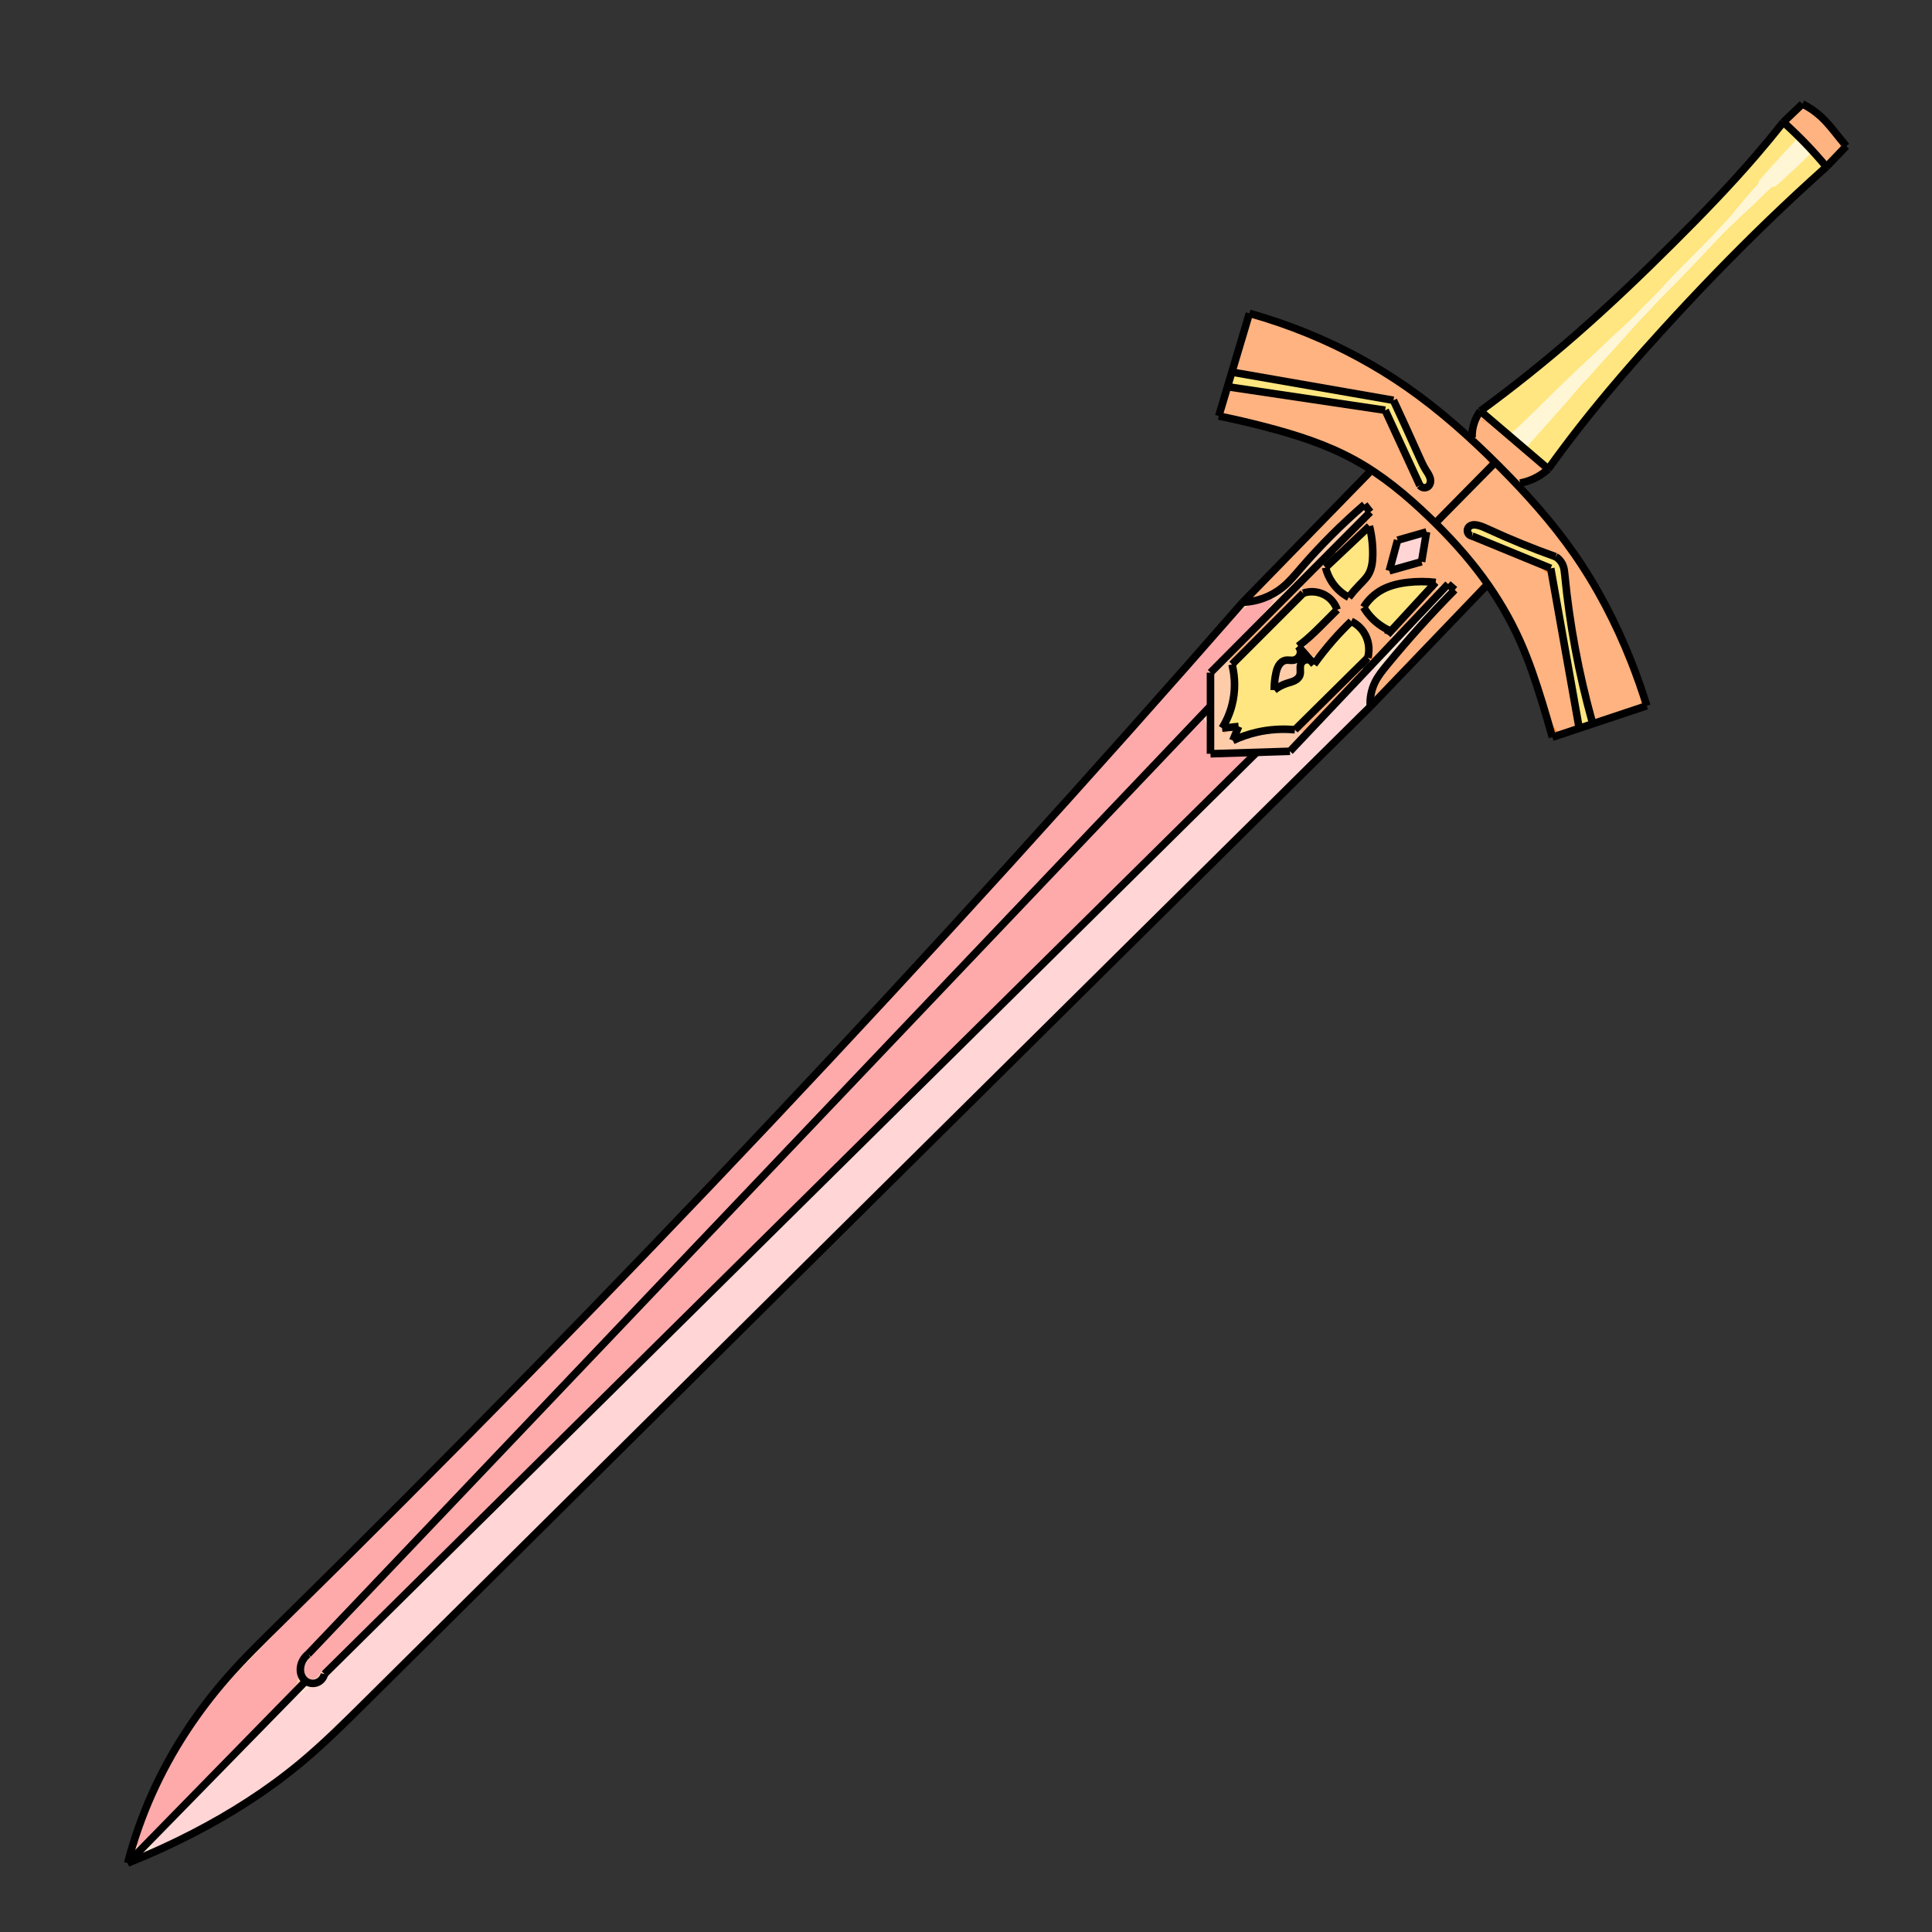 <?xml version="1.0" encoding="UTF-8" standalone="no"?>
<svg
   xmlns:dc="http://purl.org/dc/elements/1.1/"
   xmlns:cc="http://creativecommons.org/ns#"
   xmlns:rdf="http://www.w3.org/1999/02/22-rdf-syntax-ns#"
   xmlns:svg="http://www.w3.org/2000/svg"
   xmlns="http://www.w3.org/2000/svg"
   xmlns:xlink="http://www.w3.org/1999/xlink"
   xmlns:sodipodi="http://sodipodi.sourceforge.net/DTD/sodipodi-0.dtd"
   xmlns:inkscape="http://www.inkscape.org/namespaces/inkscape"
   cursor="default"
   version="1.1"
   viewBox="0 0 256 256"
   id="svg82"
   sodipodi:docname="Excalibur.svg"
   inkscape:version="0.92.4 (5da689c313, 2019-01-14)">
  <rect x="0" y="0" width="256" height="256" fill="#333333" stroke="none"/>
  <sodipodi:namedview
     pagecolor="#ffffff"
     bordercolor="#666666"
     borderopacity="1"
     objecttolerance="10"
     gridtolerance="10"
     guidetolerance="10"
     inkscape:pageopacity="0"
     inkscape:pageshadow="2"
     inkscape:window-width="1920"
     inkscape:window-height="1017"
     id="namedview84"
     showgrid="false"
     inkscape:lockguides="true"
     inkscape:zoom="2.8284271"
     inkscape:cx="120.49326"
     inkscape:cy="131.51826"
     inkscape:window-x="-8"
     inkscape:window-y="-8"
     inkscape:window-maximized="1"
     inkscape:current-layer="layer3" />
  <defs
     id="defs44">
    <inkscape:path-effect
       effect="spiro"
       id="path-effect351"
       is_visible="true" />
    <inkscape:path-effect
       effect="spiro"
       id="path-effect347"
       is_visible="true" />
    <inkscape:path-effect
       effect="spiro"
       id="path-effect343"
       is_visible="true" />
    <inkscape:path-effect
       effect="spiro"
       id="path-effect339"
       is_visible="true" />
    <inkscape:path-effect
       effect="spiro"
       id="path-effect335"
       is_visible="true" />
    <inkscape:path-effect
       effect="spiro"
       id="path-effect331"
       is_visible="true" />
    <inkscape:path-effect
       effect="spiro"
       id="path-effect327"
       is_visible="true" />
    <inkscape:path-effect
       effect="spiro"
       id="path-effect319"
       is_visible="true" />
    <inkscape:path-effect
       effect="spiro"
       id="path-effect315"
       is_visible="true" />
    <inkscape:path-effect
       effect="spiro"
       id="path-effect311"
       is_visible="true" />
    <inkscape:path-effect
       effect="spiro"
       id="path-effect307"
       is_visible="true" />
    <inkscape:path-effect
       effect="spiro"
       id="path-effect303"
       is_visible="true" />
    <inkscape:path-effect
       effect="spiro"
       id="path-effect299"
       is_visible="true" />
    <inkscape:path-effect
       effect="spiro"
       id="path-effect295"
       is_visible="true" />
    <inkscape:path-effect
       effect="spiro"
       id="path-effect291"
       is_visible="true" />
    <inkscape:path-effect
       effect="spiro"
       id="path-effect287"
       is_visible="true" />
    <inkscape:path-effect
       effect="spiro"
       id="path-effect283"
       is_visible="true" />
    <inkscape:path-effect
       effect="spiro"
       id="path-effect279"
       is_visible="true" />
    <inkscape:path-effect
       effect="spiro"
       id="path-effect275"
       is_visible="true" />
    <inkscape:path-effect
       effect="spiro"
       id="path-effect271"
       is_visible="true" />
    <inkscape:path-effect
       effect="spiro"
       id="path-effect267"
       is_visible="true" />
    <inkscape:path-effect
       effect="spiro"
       id="path-effect263"
       is_visible="true" />
    <inkscape:path-effect
       effect="spiro"
       id="path-effect259"
       is_visible="true" />
    <inkscape:path-effect
       effect="spiro"
       id="path-effect255"
       is_visible="true" />
    <inkscape:path-effect
       effect="spiro"
       id="path-effect251"
       is_visible="true" />
    <inkscape:path-effect
       effect="spiro"
       id="path-effect247"
       is_visible="true" />
    <inkscape:path-effect
       effect="spiro"
       id="path-effect243"
       is_visible="true" />
    <inkscape:path-effect
       effect="spiro"
       id="path-effect239"
       is_visible="true" />
    <inkscape:path-effect
       effect="spiro"
       id="path-effect235"
       is_visible="true" />
    <inkscape:path-effect
       effect="spiro"
       id="path-effect231"
       is_visible="true" />
    <inkscape:path-effect
       effect="spiro"
       id="path-effect227"
       is_visible="true" />
    <inkscape:path-effect
       effect="spiro"
       id="path-effect223"
       is_visible="true" />
    <inkscape:path-effect
       effect="spiro"
       id="path-effect219"
       is_visible="true" />
    <inkscape:path-effect
       effect="spiro"
       id="path-effect215"
       is_visible="true" />
    <inkscape:path-effect
       effect="spiro"
       id="path-effect211"
       is_visible="true" />
    <inkscape:path-effect
       effect="spiro"
       id="path-effect207"
       is_visible="true" />
    <inkscape:path-effect
       effect="spiro"
       id="path-effect203"
       is_visible="true" />
    <inkscape:path-effect
       effect="spiro"
       id="path-effect199"
       is_visible="true" />
    <inkscape:path-effect
       effect="spiro"
       id="path-effect195"
       is_visible="true" />
    <inkscape:path-effect
       effect="spiro"
       id="path-effect191"
       is_visible="true" />
    <inkscape:path-effect
       effect="spiro"
       id="path-effect187"
       is_visible="true" />
    <inkscape:path-effect
       effect="spiro"
       id="path-effect183"
       is_visible="true" />
    <inkscape:path-effect
       effect="spiro"
       id="path-effect179"
       is_visible="true" />
    <inkscape:path-effect
       effect="spiro"
       id="path-effect175"
       is_visible="true" />
    <inkscape:path-effect
       effect="spiro"
       id="path-effect171"
       is_visible="true" />
    <inkscape:path-effect
       effect="spiro"
       id="path-effect167"
       is_visible="true" />
    <inkscape:path-effect
       effect="spiro"
       id="path-effect163"
       is_visible="true" />
    <inkscape:path-effect
       effect="spiro"
       id="path-effect159"
       is_visible="true" />
    <inkscape:path-effect
       effect="spiro"
       id="path-effect155"
       is_visible="true" />
    <inkscape:path-effect
       effect="spiro"
       id="path-effect151"
       is_visible="true" />
    <inkscape:path-effect
       effect="spiro"
       id="path-effect147"
       is_visible="true" />
    <inkscape:path-effect
       effect="spiro"
       id="path-effect143"
       is_visible="true" />
    <inkscape:path-effect
       effect="spiro"
       id="path-effect139"
       is_visible="true" />
    <inkscape:path-effect
       effect="spiro"
       id="path-effect135"
       is_visible="true" />
    <inkscape:path-effect
       effect="spiro"
       id="path-effect131"
       is_visible="true" />
    <inkscape:path-effect
       effect="spiro"
       id="path-effect127"
       is_visible="true" />
    <inkscape:path-effect
       effect="spiro"
       id="path-effect123"
       is_visible="true" />
    <inkscape:path-effect
       effect="spiro"
       id="path-effect119"
       is_visible="true" />
    <inkscape:path-effect
       effect="spiro"
       id="path-effect115"
       is_visible="true" />
    <inkscape:path-effect
       effect="spiro"
       id="path-effect111"
       is_visible="true" />
    <inkscape:path-effect
       effect="spiro"
       id="path-effect107"
       is_visible="true" />
    <inkscape:path-effect
       effect="spiro"
       id="path-effect103"
       is_visible="true" />
    <linearGradient
       id="innoGrad4">
      <stop
         stop-color="#ffb380"
         offset="0"
         id="stop2" />
      <stop
         stop-color="#fca"
         offset="1"
         id="stop4" />
    </linearGradient>
    <linearGradient
       id="linearGradient1232"
       x1="149.74"
       x2="147.34"
       y1="110.12"
       y2="107.69"
       gradientTransform="matrix(-.005 1 1 .005 1.54 -1.532)"
       gradientUnits="userSpaceOnUse">
      <stop
         stop-color="#f55"
         offset="0"
         id="stop7" />
      <stop
         stop-color="#ff8080"
         offset="1"
         id="stop9" />
    </linearGradient>
    <linearGradient
       id="linearGradient1242"
       x1="86.619"
       x2="85.723"
       y1="171.39"
       y2="170.49"
       gradientTransform="matrix(-.005 1 1 .005 1.54 -1.532)"
       gradientUnits="userSpaceOnUse">
      <stop
         stop-color="#ff2a2a"
         offset="0"
         id="stop12" />
      <stop
         stop-color="#f55"
         offset="1"
         id="stop14" />
    </linearGradient>
    <linearGradient
       id="linearGradient1250"
       x1="18.12"
       x2="21.466"
       y1="241.29"
       y2="228.73"
       gradientTransform="matrix(-.005 1 1 .005 1.54 -1.532)"
       gradientUnits="userSpaceOnUse">
      <stop
         stop-color="#fd5"
         offset="0"
         id="stop17" />
      <stop
         stop-color="#fea"
         offset="1"
         id="stop19" />
    </linearGradient>
    <linearGradient
       id="linearGradient1284"
       x1="30"
       x2="30.714"
       y1="226.18"
       y2="225.42"
       gradientTransform="matrix(-.005 1 1 .005 1.54 -1.532)"
       gradientUnits="userSpaceOnUse"
       xlink:href="#innoGrad4" />
    <linearGradient
       id="linearGradient1292"
       x1="37.634"
       x2="38.214"
       y1="219.17"
       y2="218.59"
       gradientTransform="matrix(-.005 1 1 .005 1.54 -1.532)"
       gradientUnits="userSpaceOnUse"
       xlink:href="#innoGrad4" />
    <linearGradient
       id="linearGradient1306"
       x1="40.045"
       x2="40.938"
       y1="216.76"
       y2="215.78"
       gradientTransform="matrix(-.005 1 1 .005 1.54 -1.532)"
       gradientUnits="userSpaceOnUse"
       xlink:href="#innoGrad4" />
    <linearGradient
       id="linearGradient1314"
       x1="42.455"
       x2="43.348"
       y1="214.21"
       y2="213.32"
       gradientTransform="matrix(-.005 1 1 .005 1.54 -1.532)"
       gradientUnits="userSpaceOnUse"
       xlink:href="#innoGrad4" />
    <linearGradient
       id="linearGradient1322"
       x1="50.58"
       x2="51.071"
       y1="206.49"
       y2="206.04"
       gradientTransform="matrix(-.005 1 1 .005 1.54 -1.532)"
       gradientUnits="userSpaceOnUse"
       xlink:href="#innoGrad4" />
    <linearGradient
       id="linearGradient1330"
       x1="27.009"
       x2="54.821"
       y1="229.57"
       y2="202.83"
       gradientTransform="matrix(-.005 1 1 .005 1.54 -1.532)"
       gradientUnits="userSpaceOnUse">
      <stop
         stop-color="#f95"
         offset="0"
         id="stop27" />
      <stop
         stop-color="#ff7f2a"
         offset=".088"
         id="stop29" />
      <stop
         stop-color="#f95"
         offset=".265"
         id="stop31" />
      <stop
         stop-color="#ff7f2a"
         offset=".446"
         id="stop33" />
      <stop
         stop-color="#ff7f2a"
         offset=".601"
         id="stop35" />
      <stop
         stop-color="#f95"
         offset=".733"
         id="stop37" />
      <stop
         stop-color="#ff7f2a"
         offset=".863"
         id="stop39" />
      <stop
         stop-color="#f95"
         offset="1"
         id="stop41" />
    </linearGradient>
  </defs>
  <g
     inkscape:groupmode="layer"
     id="layer3"
     inkscape:label="color"
     style="display:inline">
    <path
       style="fill:#ffd5d5;fill-opacity:1;stroke-width:0.011"
       d="m 188.332,70.869 c -0.69,0.183 -1.374,0.385 -2.061,0.58 -0.266,0.079 -0.535,0.149 -0.799,0.236 -0.129,0.056 -0.191,0.19 -0.216,0.321 -0.259,0.943 -0.52,1.885 -0.767,2.831 -0.04,0.199 0.132,0.408 0.336,0.395 0.156,-0.011 0.303,-0.078 0.455,-0.112 0.911,-0.259 1.825,-0.507 2.732,-0.782 0.151,-0.044 0.239,-0.196 0.249,-0.346 0.157,-0.919 0.312,-1.838 0.455,-2.758 0.024,-0.192 -0.145,-0.38 -0.34,-0.367 -0.015,10e-4 -0.029,0.002 -0.044,0.003 z"
       id="path354"
       inkscape:connector-curvature="0" />
    <path
       style="fill:#ffb380;fill-opacity:1;stroke-width:0.044"
       d="m 181.635,62.674 c -4.01,4.084 -7.995,8.196 -11.983,12.302 -1.248,1.301 -2.522,2.577 -3.742,3.904 -0.191,0.288 0.154,0.625 0.452,0.501 1.584,-0.376 3.05,-1.205 4.186,-2.372 1.245,-1.263 2.348,-2.666 3.564,-3.949 2,-2.157 4.11,-4.2 6.327,-6.134 0.145,0.268 0.507,0.312 0.698,0.068 0.106,0.167 0.307,0.347 0.367,0.506 -0.297,0.139 -0.296,0.536 -0.025,0.705 -1.53,1.548 -3.099,3.06 -4.594,4.64 -0.204,0.312 0.241,0.667 0.505,0.421 1.261,-1.136 2.47,-2.327 3.725,-3.469 0.12,0.235 0.429,0.229 0.6,0.195 0.314,1.411 0.416,2.846 0.327,4.292 -0.079,0.994 -0.441,1.985 -1.158,2.697 -0.616,0.672 -1.249,1.329 -1.826,2.036 -0.186,-0.232 -0.573,-0.22 -0.673,0.084 -0.097,0.098 -0.29,-0.155 -0.421,-0.208 -1.155,-0.797 -2.001,-2.007 -2.415,-3.344 0.358,-0.047 0.455,-0.532 0.168,-0.735 -0.158,-0.229 -0.51,-0.379 -0.704,-0.107 -4.772,4.794 -9.543,9.588 -14.315,14.381 -0.197,0.332 -0.052,0.748 -0.096,1.117 0,3.046 0,6.091 0,9.137 0.032,0.387 0.469,0.341 0.75,0.316 3.124,-0.102 6.254,-0.191 9.374,-0.286 0.338,-0.107 0.509,-0.48 0.774,-0.7 3.044,-3.227 6.109,-6.435 9.131,-9.683 0.235,-0.29 -0.176,-0.706 -0.466,-0.465 -2.303,2.195 -4.542,4.457 -6.812,6.686 -0.474,0.469 -0.949,0.938 -1.423,1.407 -0.167,-0.278 -0.637,-0.248 -0.672,0.105 -0.035,0.256 -0.498,0.05 -0.715,0.111 -2.337,-0.092 -4.677,0.397 -6.817,1.328 -0.081,-0.184 -0.238,-0.327 -0.424,-0.4 0.096,-0.332 0.37,-0.65 0.318,-1 -0.156,-0.375 -0.618,-0.162 -0.921,-0.168 -0.162,-0.026 -0.476,0.157 -0.459,-0.109 -0.043,-0.162 -0.162,-0.296 -0.307,-0.376 0.941,-1.633 1.48,-3.51 1.443,-5.401 0.015,-0.781 -0.07,-1.562 -0.238,-2.325 0.322,-0.01 0.502,-0.427 0.252,-0.648 -0.056,-0.193 0.331,-0.371 0.449,-0.558 2.835,-2.829 5.669,-5.681 8.505,-8.495 0.235,0.234 0.667,-0.027 0.567,-0.344 1.472,-0.391 3.151,0.223 3.988,1.503 0.132,0.192 0.246,0.396 0.343,0.608 -0.321,0.057 -0.412,0.491 -0.157,0.686 -1.427,1.385 -2.781,2.851 -4.305,4.132 -0.235,0.129 -0.468,0.433 -0.23,0.673 0.435,0.488 0.831,1.016 1.303,1.469 0.373,0.214 0.62,-0.241 0.831,-0.471 1.223,-1.604 2.571,-3.109 4.005,-4.528 0.153,0.283 0.595,0.28 0.685,-0.048 0.077,-0.102 0.247,0.111 0.36,0.161 1.16,0.803 1.892,2.218 1.805,3.645 -0.013,0.237 2.7e-4,0.517 -0.058,0.731 -0.342,-0.107 -0.597,0.374 -0.323,0.601 0.162,0.225 0.491,0.47 0.725,0.195 3.217,-3.395 6.422,-6.803 9.637,-10.199 0.163,0.25 0.538,0.27 0.687,-0.004 0.096,-0.025 0.419,0.245 0.411,0.353 -0.226,0.181 -0.184,0.517 0.051,0.669 -3.068,3.161 -6.043,6.417 -8.829,9.831 -0.774,0.939 -1.511,1.947 -1.856,3.13 -0.069,0.311 -0.239,0.659 -0.117,0.966 0.179,0.294 0.549,0.104 0.693,-0.124 4.56,-4.712 9.084,-9.459 13.606,-14.208 0.196,-0.277 0.646,-0.49 0.561,-0.88 -0.43,-0.743 -1.009,-1.391 -1.524,-2.076 -2.967,-3.701 -6.339,-7.079 -10.01,-10.082 -1.044,-0.842 -2.115,-1.661 -3.232,-2.4 -0.112,-0.067 -0.213,-0.033 -0.327,0.006 z m 7.044,7.718 c 0.05,0.229 0.248,0.406 0.483,0.42 -0.188,1.109 -0.353,2.239 -0.57,3.333 -0.301,-0.131 -0.65,0.167 -0.495,0.478 -0.021,0.17 -0.393,0.146 -0.558,0.236 -1.03,0.296 -2.067,0.585 -3.097,0.868 -0.028,-0.229 -0.221,-0.403 -0.443,-0.442 0.305,-1.156 0.613,-2.309 0.926,-3.461 0.286,0.121 0.627,-0.145 0.525,-0.452 0.06,-0.166 0.438,-0.14 0.615,-0.237 0.87,-0.243 1.754,-0.51 2.615,-0.743 z m -0.224,6.505 c 0.496,-0.002 0.993,0.007 1.486,0.06 -0.164,0.268 0.24,0.479 0.163,0.637 -1.965,2.128 -3.918,4.265 -5.897,6.38 -0.197,-0.192 -0.491,-0.235 -0.644,-0.466 -0.666,-0.418 -1.313,-0.876 -1.864,-1.443 -0.381,-0.374 -0.71,-0.797 -1.005,-1.242 0.298,-0.091 0.394,-0.525 0.089,-0.669 -0.187,-0.086 0.128,-0.273 0.181,-0.398 0.87,-1.112 2.07,-1.928 3.426,-2.329 1.31,-0.416 2.689,-0.541 4.064,-0.528 z"
       id="path358"
       inkscape:connector-curvature="0" />
    <path
       style="fill:#ffb380;fill-opacity:1;stroke-width:0.044"
       d="m 197.961,61.747 c -1.859,1.807 -3.653,3.682 -5.482,5.519 -0.598,0.619 -1.224,1.216 -1.804,1.847 -0.232,0.347 0.228,0.597 0.414,0.836 3.196,3.275 6.141,6.854 8.407,10.832 1.809,3.112 3.17,6.447 4.278,9.864 0.718,2.149 1.321,4.337 1.983,6.502 0.203,0.352 0.619,0.117 0.901,0.027 0.712,-0.25 1.447,-0.455 2.145,-0.734 0.332,-0.211 0.089,-0.631 0.076,-0.936 -1.165,-6.617 -2.34,-13.233 -3.557,-19.84 -0.085,-0.393 -0.575,-0.401 -0.87,-0.572 -3.247,-1.344 -6.508,-2.654 -9.749,-4.01 -0.511,-0.276 -0.598,-1.045 -0.163,-1.428 0.539,-0.484 1.329,-0.271 1.927,-0.026 1.86,0.765 3.674,1.637 5.547,2.372 1.306,0.527 2.624,1.023 3.945,1.509 0.034,0.208 0.284,0.344 0.476,0.246 0.669,0.487 1.007,1.308 1.053,2.117 0.385,3.55 0.848,7.094 1.532,10.6 0.572,2.978 1.264,5.933 2.064,8.857 0.129,0.366 0.54,0.212 0.801,0.103 1.926,-0.644 3.856,-1.276 5.777,-1.934 0.376,-0.187 0.131,-0.616 0.054,-0.905 -2.673,-8.251 -6.637,-16.145 -12.13,-22.886 -2.244,-2.788 -4.692,-5.406 -7.22,-7.937 -0.115,-0.088 -0.28,-0.095 -0.404,-0.023 z"
       id="path360"
       inkscape:connector-curvature="0" />
    <path
       style="fill:#ffb380;fill-opacity:1;stroke-width:0.044"
       d="m 165.885,41.851 c -0.393,0.08 -0.353,0.571 -0.49,0.864 -0.608,2.042 -1.235,4.079 -1.807,6.131 -0.005,0.434 0.51,0.391 0.81,0.464 6.653,1.172 13.307,2.336 19.964,3.486 -0.133,0.295 0.162,0.659 0.47,0.493 0.191,-0.112 0.203,0.252 0.305,0.372 1.192,2.551 2.324,5.137 3.516,7.691 0.295,0.691 0.804,1.259 1.028,1.97 0.14,0.548 -0.046,1.313 -0.674,1.45 -0.27,0.059 -0.628,0.039 -0.815,-0.161 0.053,-0.192 -0.086,-0.403 -0.28,-0.433 -0.996,-1.993 -1.895,-4.057 -2.848,-6.082 -0.538,-1.143 -1.045,-2.306 -1.603,-3.436 -0.226,-0.267 -0.641,-0.17 -0.95,-0.265 -6.479,-0.965 -12.958,-1.937 -19.437,-2.892 -0.422,0.063 -0.439,0.588 -0.57,0.904 -0.216,0.772 -0.499,1.534 -0.634,2.325 0.057,0.412 0.556,0.371 0.861,0.46 4.114,0.92 8.23,1.933 12.169,3.435 3.183,1.214 6.212,2.857 8.934,4.901 2.157,1.59 4.126,3.402 6.083,5.231 0.198,0.227 0.525,0.105 0.675,-0.113 2.354,-2.374 4.691,-4.765 7.045,-7.14 0.264,-0.326 -0.142,-0.599 -0.354,-0.807 -4.754,-4.655 -9.925,-8.942 -15.716,-12.252 -4.869,-2.82 -10.097,-5.012 -15.5,-6.575 -0.058,-0.014 -0.118,-0.025 -0.178,-0.02 z"
       id="path362"
       inkscape:connector-curvature="0" />
    <path
       style="fill:#ffb380;fill-opacity:1;stroke-width:0.044"
       d="m 196.229,54.939 c -0.368,0.116 -0.453,0.563 -0.604,0.872 -0.254,0.64 -0.381,1.415 -0.391,2.045 -0.117,0.258 0.174,0.508 0.353,0.69 1.894,1.798 3.748,3.627 5.543,5.52 0.227,0.214 0.619,-0.008 0.558,-0.309 1.036,-0.246 2.028,-0.709 2.87,-1.36 0.235,-0.242 -0.01,-0.552 -0.234,-0.692 -2.608,-2.247 -5.217,-4.494 -7.853,-6.709 -0.079,-0.044 -0.152,-0.066 -0.242,-0.057 z"
       id="path364"
       inkscape:connector-curvature="0" />
    <path
       style="fill:#ffb380;fill-opacity:1;stroke-width:0.044"
       d="m 238.83,14.109 c -0.484,0.314 -0.863,0.774 -1.296,1.156 -0.252,0.279 -0.596,0.487 -0.776,0.821 -0.012,0.385 0.42,0.558 0.627,0.832 1.516,1.471 2.998,2.979 4.368,4.588 0.193,0.237 0.526,0.102 0.672,-0.117 0.598,-0.619 1.221,-1.223 1.775,-1.878 0.208,-0.362 -0.258,-0.627 -0.421,-0.906 -1.258,-1.547 -2.487,-3.203 -4.239,-4.225 -0.221,-0.113 -0.443,-0.336 -0.711,-0.271 z"
       id="path366"
       inkscape:connector-curvature="0" />
    <path
       style="fill:#ffe680;fill-opacity:1;stroke-width:0.044"
       d="m 236.199,16.665 c -0.563,0.578 -1.02,1.256 -1.552,1.864 -4.747,5.75 -9.996,11.05 -15.309,16.271 -5.856,5.751 -11.956,11.273 -18.44,16.307 -1.36,1.075 -2.766,2.098 -4.13,3.163 -0.272,0.28 0.09,0.576 0.312,0.737 0.792,0.668 1.565,1.366 2.368,2.015 0.373,0.137 0.797,0.027 1.191,0.062 2.628,0.002 5.255,0.003 7.883,0.005 0.372,-0.078 0.498,-0.509 0.751,-0.752 4.756,-6.046 9.898,-11.777 15.181,-17.367 4.282,-4.502 8.665,-8.906 13.203,-13.149 1.232,-1.17 2.521,-2.273 3.736,-3.461 0.25,-0.181 0.21,-0.533 -0.018,-0.714 -1.485,-1.739 -3.097,-3.365 -4.758,-4.934 -0.108,-0.103 -0.292,-0.116 -0.419,-0.047 z"
       id="path368"
       inkscape:connector-curvature="0" />
    <path
       style="fill:#ffe680;fill-opacity:1;stroke-width:0.044"
       d="m 203.026,56.74 c -1.001,0.019 -2.008,-0.031 -3.006,0.051 -0.325,0.062 -0.341,0.528 -0.06,0.666 1.64,1.4 3.27,2.821 4.926,4.198 0.37,0.214 0.57,-0.284 0.754,-0.508 0.944,-1.289 1.933,-2.566 2.878,-3.86 0.154,-0.309 -0.191,-0.571 -0.481,-0.525 -1.669,-0.04 -3.341,-0.014 -5.011,-0.021 z"
       id="path370"
       inkscape:connector-curvature="0" />
    <path
       style="fill:#ffe680;fill-opacity:1;stroke-width:0.044"
       d="m 195.313,69.727 c -0.417,-0.037 -0.832,0.403 -0.629,0.81 0.093,0.128 0.163,0.241 0.191,0.402 0.183,0.284 0.44,-0.025 0.64,0.074 3.25,1.333 6.499,2.669 9.749,4.001 -0.172,0.267 0.06,0.657 0.383,0.575 0.163,0.06 0.105,0.422 0.177,0.607 1.178,6.561 2.337,13.127 3.51,19.69 0.095,0.368 0.511,0.263 0.764,0.143 0.277,-0.071 0.69,-0.192 0.617,-0.564 -0.585,-2.33 -1.199,-4.658 -1.68,-7.015 -0.863,-4.084 -1.467,-8.22 -1.9,-12.376 -0.052,-0.644 -0.185,-1.334 -0.677,-1.797 -0.501,-0.512 -1.252,-0.591 -1.879,-0.873 -2.663,-0.996 -5.279,-2.126 -7.887,-3.284 -0.443,-0.171 -0.896,-0.383 -1.379,-0.392 z"
       id="path372"
       inkscape:connector-curvature="0" />
    <path
       style="fill:#ffe680;fill-opacity:1;stroke-width:0.044"
       d="m 163.43,49.64 c -0.269,0.251 -0.271,0.666 -0.4,0.994 -0.137,0.303 0.164,0.562 0.456,0.542 6.589,0.989 13.18,1.961 19.768,2.948 -0.129,0.294 0.166,0.649 0.47,0.486 0.232,-0.102 0.245,0.365 0.378,0.517 1.406,3.018 2.773,6.054 4.205,9.06 0.254,0.416 0.915,0.238 1.019,-0.207 0.172,-0.592 -0.291,-1.112 -0.547,-1.602 -0.669,-1.106 -1.116,-2.328 -1.675,-3.502 -0.834,-1.84 -1.668,-3.68 -2.517,-5.513 -0.22,-0.294 -0.644,-0.207 -0.961,-0.31 -6.647,-1.151 -13.287,-2.338 -19.941,-3.452 -0.088,-0.023 -0.171,0.026 -0.257,0.039 z"
       id="path374"
       inkscape:connector-curvature="0" />
    <path
       style="fill:#ffe680;fill-opacity:1;stroke-width:0.044"
       d="m 181.029,70.408 c -0.828,0.705 -1.594,1.49 -2.397,2.227 -0.883,0.848 -1.801,1.668 -2.656,2.54 -0.186,0.307 0.097,0.646 0.185,0.951 0.488,1.064 1.277,2.006 2.27,2.632 0.385,0.126 0.578,-0.322 0.807,-0.541 0.712,-0.864 1.654,-1.574 2.126,-2.613 0.44,-1.148 0.361,-2.414 0.281,-3.618 -0.066,-0.5 -0.052,-1.033 -0.256,-1.498 -0.116,-0.089 -0.217,-0.11 -0.36,-0.079 z"
       id="path376"
       inkscape:connector-curvature="0" />
    <path
       style="fill:#ffe680;fill-opacity:1;stroke-width:0.044"
       d="m 188.336,77.249 c -1.955,0.042 -4.022,0.288 -5.679,1.411 -0.646,0.446 -1.219,1.016 -1.643,1.672 -0.106,0.34 0.244,0.608 0.415,0.869 0.692,0.871 1.573,1.618 2.594,2.069 0.393,0.083 0.582,-0.372 0.843,-0.577 1.508,-1.612 3.028,-3.215 4.481,-4.876 0.189,-0.264 -0.08,-0.595 -0.376,-0.556 -0.211,-0.014 -0.424,-0.013 -0.636,-0.011 z"
       id="path378"
       inkscape:connector-curvature="0" />
    <path
       style="fill:#ffe680;fill-opacity:1;stroke-width:0.044"
       d="m 173.466,78.604 c -0.615,0.04 -1.019,0.586 -1.456,0.953 -2.831,2.778 -5.613,5.605 -8.426,8.401 -0.216,0.319 0.053,0.7 0.052,1.049 0.295,1.969 0.083,4.017 -0.678,5.862 -0.12,0.361 -0.363,0.686 -0.404,1.067 0.083,0.339 0.448,0.266 0.706,0.219 0.175,-0.016 0.36,-0.038 0.53,-0.049 0.005,0.235 0.178,0.432 0.393,0.512 -0.119,0.251 -0.32,0.665 0.041,0.815 0.337,0.066 0.659,-0.159 0.984,-0.23 1.585,-0.493 3.293,-0.782 4.955,-0.751 0.47,-0.032 0.942,0.074 1.4,-0.019 1.269,-1.202 2.497,-2.461 3.751,-3.684 1.853,-1.851 3.748,-3.661 5.558,-5.555 0.262,-0.218 0.308,-0.557 0.294,-0.877 0.075,-0.998 -0.223,-2.024 -0.885,-2.783 -0.323,-0.368 -0.687,-0.746 -1.155,-0.912 -0.379,0.092 -0.564,0.502 -0.855,0.736 -1.383,1.415 -2.646,2.941 -3.831,4.523 -0.191,-0.21 -0.51,-0.18 -0.678,0.038 -0.197,-0.271 -0.584,-0.438 -0.882,-0.221 -0.459,0.205 -0.379,0.773 -0.4,1.183 0.02,0.393 -0.058,0.804 -0.352,1.086 -0.503,0.553 -1.299,0.621 -1.948,0.915 -0.341,0.134 -0.665,0.307 -0.963,0.52 -0.128,-0.182 -0.343,-0.293 -0.566,-0.278 0.072,-1.031 0.146,-2.086 0.618,-3.023 0.319,-0.599 1.019,-0.903 1.678,-0.803 0.543,0.107 1.136,-0.278 1.178,-0.846 0.048,-0.159 -0.08,-0.35 -0.038,-0.474 0.269,-0.146 0.299,-0.502 0.07,-0.699 1.685,-1.316 3.131,-2.901 4.651,-4.397 0.239,-0.334 -0.122,-0.679 -0.311,-0.949 -0.596,-0.774 -1.518,-1.31 -2.509,-1.312 -0.174,0.001 -0.348,-0.013 -0.522,-0.016 z"
       id="path380"
       inkscape:connector-curvature="0" />
    <path
       style="fill:#ffe6d5;fill-opacity:1;stroke-width:0.044"
       d="m 191.778,77.854 c -1.331,1.324 -2.603,2.71 -3.906,4.064 -5.546,5.833 -11.059,11.696 -16.609,17.524 -0.193,-0.279 -0.662,-0.134 -0.63,0.214 -2.1e-4,0.217 -0.402,0.045 -0.56,0.108 -1.127,0.045 -2.259,0.057 -3.382,0.124 -0.349,0.134 -0.551,0.501 -0.839,0.732 -3.479,3.435 -6.961,6.868 -10.434,10.31 -0.241,0.259 0.044,0.642 0.365,0.564 2.459,-0.009 4.923,0.016 7.378,-0.014 0.346,-0.115 0.537,-0.484 0.818,-0.704 5.757,-5.698 11.514,-11.396 17.27,-17.094 0.199,-0.342 0.079,-0.769 0.154,-1.148 0.126,-1.527 0.888,-2.917 1.863,-4.069 2.783,-3.438 5.748,-6.732 8.834,-9.904 0.232,-0.161 0.324,-0.544 0.042,-0.703 -0.131,-0.061 -0.233,-0.063 -0.366,-0.003 z"
       id="path382"
       inkscape:connector-curvature="0" />
    <path
       style="fill:#ffe6d5;fill-opacity:1;stroke-width:0.044"
       d="m 181.459,89.495 c -0.353,0.025 -0.799,-0.082 -1.017,0.278 -3.055,3.227 -6.099,6.465 -9.169,9.678 -0.19,-0.288 -0.671,-0.152 -0.639,0.204 -0.034,0.214 -0.459,0.049 -0.647,0.114 -1.096,0.044 -2.199,0.055 -3.292,0.121 -0.35,0.133 -0.551,0.503 -0.839,0.733 -16.957,16.756 -33.917,33.509 -50.855,50.285 -0.233,0.251 0.035,0.634 0.35,0.567 2.461,0.023 4.921,0.01 7.382,0.014 0.374,-0.095 0.567,-0.49 0.86,-0.718 19.218,-19.037 38.435,-38.075 57.657,-57.108 0.201,-0.351 0.077,-0.788 0.157,-1.175 0.086,-0.891 0.381,-1.747 0.785,-2.541 0.093,-0.309 -0.235,-0.502 -0.505,-0.453 -0.076,-0.001 -0.152,-5.9e-4 -0.228,2.1e-4 z"
       id="path384"
       inkscape:connector-curvature="0" />
    <path
       style="fill:#ffe6d5;fill-opacity:1;stroke-width:0.044"
       d="m 147.673,122.415 c -1.258,0.009 -2.522,-0.016 -3.777,0.015 -0.346,0.115 -0.537,0.483 -0.818,0.704 -20.262,20.031 -40.515,40.073 -60.789,60.093 -0.228,0.28 -0.618,0.477 -0.719,0.831 -0.019,0.387 0.444,0.372 0.717,0.353 2.423,-0.007 4.851,0.02 7.271,-0.008 0.346,-0.114 0.537,-0.484 0.818,-0.705 20.408,-20.236 40.822,-40.465 61.238,-60.694 0.261,-0.224 0.034,-0.651 -0.295,-0.59 -1.215,5.3e-4 -2.431,0.001 -3.646,0.002 z"
       id="path386"
       inkscape:connector-curvature="0" />
    <path
       style="fill:#ffe6d5;fill-opacity:1;stroke-width:0.044"
       d="m 99.546,170.054 c -1.273,0.009 -2.551,-0.017 -3.821,0.013 -0.346,0.115 -0.538,0.483 -0.818,0.704 -15.789,15.61 -31.597,31.201 -47.364,46.834 -1.461,1.472 -2.963,2.905 -4.374,4.425 -0.215,0.329 -0.388,0.705 -0.745,0.911 -0.511,0.349 -1.183,0.355 -1.75,0.146 -0.389,-0.038 -0.561,0.409 -0.833,0.613 -2.542,2.601 -5.076,5.211 -7.637,7.794 -0.238,0.26 0.047,0.64 0.367,0.562 2.887,0 5.774,0 8.661,0 0.375,-0.099 0.591,-0.475 0.896,-0.696 3.399,-3.097 6.598,-6.402 9.88,-9.62 14.61,-14.477 29.212,-28.963 43.809,-43.454 2.58,-2.556 5.161,-5.11 7.74,-7.667 0.241,-0.259 -0.043,-0.642 -0.365,-0.564 -1.215,3e-5 -2.431,6e-5 -3.646,9e-5 z"
       id="path388"
       inkscape:connector-curvature="0" />
    <path
       style="fill:#ffe6d5;fill-opacity:1;stroke-width:0.044"
       d="m 63.935,201.399 c -6.033,5.951 -12.059,11.911 -18.078,17.876 -0.91,0.933 -1.879,1.814 -2.725,2.806 -0.239,0.49 -0.629,0.936 -1.173,1.083 -0.423,0.135 -0.879,0.069 -1.289,-0.074 -0.385,0.011 -0.561,0.434 -0.839,0.646 -6.961,7.091 -13.907,14.196 -20.852,21.301 -0.265,0.179 -0.222,0.646 0.134,0.672 0.545,-0.118 1.037,-0.422 1.553,-0.63 6.931,-3.134 13.576,-7.003 19.397,-11.926 3.621,-3.065 6.918,-6.484 10.305,-9.799 7.215,-7.146 14.421,-14.3 21.633,-21.448 0.242,-0.259 -0.043,-0.642 -0.365,-0.565 -2.519,0.009 -5.043,-0.017 -7.559,0.013 -0.047,0.015 -0.095,0.029 -0.142,0.043 z"
       id="path390"
       inkscape:connector-curvature="0" />
    <path
       style="fill:#ffccaa;fill-opacity:1;stroke-width:0.044"
       d="m 51.182,201.398 c -4.963,4.902 -9.927,9.804 -14.883,14.714 -2.797,2.776 -5.602,5.563 -8.042,8.667 -4.744,5.953 -8.408,12.79 -10.573,20.095 -0.063,0.344 0.402,0.524 0.615,0.268 1.135,-1.056 2.18,-2.207 3.277,-3.302 6.145,-6.285 12.295,-12.565 18.432,-18.858 0.251,-0.333 -0.168,-0.614 -0.243,-0.932 -0.378,-0.986 0.006,-2.151 0.758,-2.838 5.499,-5.753 10.979,-11.526 16.467,-17.29 0.23,-0.261 -0.054,-0.633 -0.37,-0.558 -1.765,0.001 -3.535,-0.032 -5.296,-0.01 -0.047,0.014 -0.095,0.029 -0.142,0.043 z"
       id="path392"
       inkscape:connector-curvature="0" />
    <path
       style="fill:#ffccaa;fill-opacity:1;stroke-width:0.044"
       d="m 85.284,166.619 c -4.999,5.182 -10.01,10.356 -15.054,15.496 -6.229,6.36 -12.499,12.679 -18.772,18.995 -0.238,0.259 0.045,0.638 0.364,0.564 1.668,0.028 3.345,-0.002 5.005,0.078 0.387,0.121 0.581,-0.338 0.834,-0.544 10.771,-11.297 21.516,-22.62 32.293,-33.911 0.238,-0.149 0.383,-0.551 0.069,-0.694 -0.55,-0.091 -1.123,-0.014 -1.682,-0.04 -0.971,0.009 -1.947,-0.017 -2.914,0.013 -0.047,0.015 -0.095,0.029 -0.142,0.043 z"
       id="path394"
       inkscape:connector-curvature="0" />
    <path
       style="fill:#ffccaa;fill-opacity:1;stroke-width:0.044"
       d="m 119.47,130.378 c -2.65,2.818 -5.263,5.674 -7.907,8.496 -8.436,9.051 -16.956,18.023 -25.522,26.954 -0.202,0.278 -0.662,0.508 -0.547,0.905 0.242,0.325 0.704,0.13 1.048,0.181 1.121,0.004 2.247,-0.028 3.366,0.014 0.393,0.128 0.6,-0.325 0.853,-0.535 11.087,-11.571 22.114,-23.199 33.168,-34.802 0.241,-0.292 0.576,-0.518 0.743,-0.862 0.036,-0.356 -0.361,-0.429 -0.633,-0.387 -1.475,0.002 -2.955,-0.032 -4.427,-0.009 -0.047,0.014 -0.095,0.028 -0.142,0.043 z"
       id="path396"
       inkscape:connector-curvature="0" />
    <path
       style="fill:#ffccaa;fill-opacity:1;stroke-width:0.044"
       d="m 150.732,95.908 c -2.697,2.986 -5.364,6.002 -8.06,8.989 -7.599,8.451 -15.246,16.857 -22.962,25.2 -0.223,0.261 0.056,0.63 0.372,0.555 1.444,0.025 2.893,0.002 4.33,0.075 0.384,0.124 0.591,-0.339 0.84,-0.541 10.737,-11.246 21.442,-22.524 32.172,-33.777 0.232,-0.262 -0.054,-0.635 -0.371,-0.558 -2.058,0.009 -4.122,-0.017 -6.177,0.013 -0.047,0.015 -0.095,0.029 -0.142,0.043 z"
       id="path398"
       inkscape:connector-curvature="0" />
    <path
       style="fill:#ffccaa;fill-opacity:1;stroke-width:0.044"
       d="m 180.619,67.319 c -0.534,0.354 -0.976,0.84 -1.463,1.257 -2.624,2.396 -5.07,4.98 -7.381,7.678 -0.899,1.014 -1.874,1.999 -3.092,2.636 -1.173,0.649 -2.484,0.979 -3.809,1.104 -0.366,0.145 -0.54,0.55 -0.823,0.808 -4.355,4.963 -8.719,9.917 -13.105,14.852 -0.218,0.263 0.065,0.628 0.379,0.55 1.963,0.005 3.942,-0.021 5.895,0.015 0.381,0.126 0.598,-0.31 0.849,-0.51 0.694,-0.714 1.396,-1.427 2.062,-2.163 0.157,-0.342 0.031,-0.748 0.071,-1.117 0,-0.997 0,-1.993 0,-2.99 0.319,0.076 0.599,-0.302 0.366,-0.56 -0.172,-0.18 0.268,-0.357 0.357,-0.535 6.474,-6.546 12.99,-13.055 19.471,-19.595 0.254,-0.317 0.664,-0.565 0.752,-0.982 0.005,-0.258 -0.259,-0.533 -0.529,-0.449 z"
       id="path400"
       inkscape:connector-curvature="0" />
    <path
       style="fill:#ffccaa;fill-opacity:1;stroke-width:0.044"
       d="m 171.76,87.563 c -0.593,0.258 -1.339,-0.088 -1.862,0.358 -0.594,0.56 -0.657,1.432 -0.792,2.19 -0.072,0.261 0.006,0.688 0.359,0.641 0.355,-0.08 0.678,-0.296 1.034,-0.391 0.549,-0.205 1.272,-0.325 1.539,-0.919 0.129,-0.51 0.025,-1.05 0.131,-1.561 0.026,-0.212 -0.218,-0.372 -0.411,-0.318 z"
       id="path402"
       inkscape:connector-curvature="0" />
    <path
       style="fill:#ffccaa;fill-opacity:1;stroke-width:0.044"
       d="m 158.091,98.249 c -0.619,0.022 -1.25,-0.027 -1.862,0.038 -0.327,0.153 -0.52,0.513 -0.792,0.748 -19.242,20.216 -38.483,40.433 -57.726,60.647 -0.231,0.262 0.054,0.635 0.371,0.558 2.278,-0.009 4.562,0.017 6.837,-0.013 0.346,-0.115 0.538,-0.483 0.818,-0.704 19.726,-19.511 39.47,-39.003 59.173,-58.536 0.2,-0.267 0.667,-0.467 0.552,-0.863 -0.211,-0.328 -0.641,-0.143 -0.96,-0.181 -1.258,0.03 -2.514,0.084 -3.77,0.107 0.068,-0.319 -0.224,-0.563 -0.53,-0.486 -0.029,-0.392 0.063,-0.802 -0.056,-1.181 -0.267,-0.27 -0.689,-0.094 -1.027,-0.141 -0.342,0.002 -0.685,0.004 -1.027,0.007 z"
       id="path404"
       inkscape:connector-curvature="0" />
    <path
       style="fill:#ffccaa;fill-opacity:1;stroke-width:0.044"
       d="m 97.732,159.875 c -0.405,0.201 -0.67,0.608 -1.004,0.905 -5.427,5.616 -10.792,11.293 -16.184,16.943 -10.293,10.809 -20.575,21.626 -30.875,32.429 -0.232,0.262 0.054,0.635 0.371,0.558 1.276,-0.009 2.558,0.017 3.831,-0.013 0.346,-0.115 0.538,-0.483 0.818,-0.704 16.702,-16.514 33.41,-33.021 50.106,-49.541 0.241,-0.259 -0.044,-0.642 -0.366,-0.564 -2.231,8.6e-4 -4.475,0.009 -6.697,-0.013 z"
       id="path406"
       inkscape:connector-curvature="0" />
    <path
       style="fill:#ffccaa;fill-opacity:1;stroke-width:0.044"
       d="m 49.729,210.338 c -0.416,0.122 -0.66,0.537 -0.978,0.807 -2.714,2.801 -5.375,5.654 -8.092,8.451 -0.613,0.65 -0.892,1.704 -0.446,2.516 0.276,0.479 0.807,0.832 1.376,0.739 0.475,-0.041 0.904,-0.364 1.117,-0.77 0.289,0.143 0.659,-0.154 0.484,-0.458 -0.262,-0.185 0.118,-0.331 0.233,-0.499 3.442,-3.401 6.89,-6.795 10.325,-10.202 0.241,-0.259 -0.044,-0.642 -0.366,-0.564 -1.212,-0.003 -2.467,0.021 -3.656,-0.019 z"
       id="path408"
       inkscape:connector-curvature="0" />
    <path
       style="fill:#ffccaa;fill-opacity:1;stroke-width:0.044"
       d="m 159.718,94.585 c -0.361,0.22 -0.595,0.608 -0.908,0.89 -12.094,12.736 -24.22,25.441 -36.318,38.174 -0.27,0.179 -0.189,0.637 0.154,0.648 2.825,-4.6e-4 5.651,-9.2e-4 8.476,-0.001 0.374,-0.095 0.567,-0.489 0.86,-0.717 11.065,-10.949 22.143,-21.885 33.194,-32.848 0.196,-0.173 0.504,-0.485 0.234,-0.729 -0.284,-0.198 -0.668,-0.017 -0.997,-0.042 -0.452,0.026 -0.918,-0.044 -1.351,0.118 -0.402,-0.013 -0.79,0.096 -1.185,0.146 -0.411,-0.044 -0.762,0.185 -1.132,0.316 -0.306,-0.012 -0.641,0.01 -0.915,-0.068 -0.019,-0.302 0.059,-0.608 -0.002,-0.909 0.073,-0.331 0.137,-0.664 0.138,-1.005 0.371,-0.134 0.189,-0.618 0.232,-0.919 -0.02,-0.928 0.041,-1.862 -0.036,-2.787 -0.04,-0.198 -0.253,-0.327 -0.447,-0.268 z m -4.38,6.833 c 0.209,0.242 0.393,0.543 0.48,0.851 -0.206,-0.357 -0.728,-0.374 -0.996,-0.079 -0.412,0.254 -0.721,0.679 -0.859,1.135 0.065,0.279 0.269,0.642 -0.013,0.873 -0.122,0.164 -0.199,0.426 -0.329,0.539 -0.255,-0.431 -0.416,-0.929 -0.379,-1.433 0.149,-0.473 0.281,-0.973 0.65,-1.33 0.216,-0.25 0.486,-0.482 0.834,-0.486 0.211,-0.032 0.404,-0.066 0.611,-0.07 z m -1.232,2.648 c 0.009,-0.01 0.056,-0.019 0,0 z m 3.088,0.862 c 0.202,0.008 0.196,0.309 0.272,0.444 -5.3e-4,0.159 0.184,0.317 0.194,0.42 -0.159,0.029 -0.314,0.078 -0.466,0.133 0.128,-0.334 -0.243,-0.644 -0.138,-0.976 0.044,-0.016 0.092,-0.023 0.139,-0.021 z m -4.461,1.036 c -0.226,0.337 -0.529,0.754 -0.376,1.174 0.152,0.247 0.491,0.226 0.716,0.384 0.328,0.171 0.757,0.184 1.042,-0.079 -0.06,0.359 0.017,0.74 -0.08,1.089 -0.305,0.14 -0.711,0.095 -0.974,-0.107 -0.145,-0.312 -0.201,-0.83 -0.658,-0.808 -0.549,0.016 -0.838,0.577 -1.165,0.937 -0.216,0.215 -0.381,0.633 -0.742,0.588 -0.307,-0.289 -0.638,-0.56 -1.031,-0.724 -0.049,-0.223 -0.257,-0.493 -0.072,-0.706 0.229,-0.11 0.399,0.2 0.587,0.293 0.261,0.166 0.548,0.581 0.897,0.38 0.286,-0.263 0.483,-0.618 0.618,-0.976 0.356,-0.543 0.802,-1.021 1.263,-1.476 z m -4.014,4.431 c 0.256,0.068 0.534,0.245 0.721,0.382 -0.521,0.086 -0.777,0.626 -0.988,1.053 -0.044,0.28 -0.146,0.546 -0.182,0.828 -0.018,0.228 0.007,0.465 0.112,0.67 -0.166,0.084 -0.356,-0.083 -0.531,0.024 -0.234,0.131 -0.493,0.171 -0.756,0.122 -0.381,-0.008 -0.442,0.453 -0.403,0.722 -0.393,-0.133 -0.78,0.173 -1.152,0.107 -0.062,-0.29 0.22,-0.508 0.426,-0.654 0.381,-0.088 0.72,-0.3 0.939,-0.629 0.28,-0.343 0.768,-0.404 1.07,-0.731 0.268,-0.136 0.372,-0.442 0.223,-0.707 -0.098,-0.31 -0.205,-0.695 0.075,-0.947 0.096,-0.191 0.237,-0.258 0.446,-0.24 z m 2.032,0.321 c 0.184,0.047 0.19,0.47 -0.049,0.321 -0.206,-0.09 -0.12,-0.269 0.049,-0.321 z m 1.78,0.299 c -0.239,0.056 -0.228,-0.3 -0.02,-0.016 z m -9.179,3.839 c 0.16,0.158 0.486,0.33 0.376,0.6 -0.059,0.2 -0.066,0.505 -0.345,0.517 -0.282,0.141 -0.556,-0.013 -0.758,-0.209 -0.126,-0.066 -0.227,-0.232 -0.059,-0.322 0.239,-0.208 0.468,-0.51 0.785,-0.586 z m 1.878,0.597 c 0.196,0.22 0.493,0.193 0.755,0.188 0.111,0.043 0.2,0.164 0.254,0.246 -0.263,-0.017 -0.52,0.197 -0.763,0.019 -0.191,-0.054 -0.411,-0.196 -0.322,-0.422 0.021,-0.013 0.054,-0.051 0.076,-0.031 z m -3.973,1.552 c 0.31,0.185 0.569,0.482 0.826,0.741 0.125,0.16 0.103,0.43 -0.11,0.509 -0.214,0.132 -0.527,0.427 -0.763,0.167 -0.449,-0.25 -0.5,-0.856 -0.291,-1.28 0.02,-0.169 0.215,-0.117 0.337,-0.137 z m 5.43,0.639 c 0.375,0.028 0.296,0.621 -0.066,0.584 -0.377,-0.014 -0.285,-0.622 0.066,-0.584 z m -0.934,0.044 c 0.329,0.006 0.364,0.584 -0.003,0.531 -0.341,-0.025 -0.399,-0.571 0.003,-0.531 z m -7.083,0.279 c 0.209,0.071 0.447,0.218 0.566,0.371 -0.418,0.118 -0.651,0.525 -1.002,0.74 -0.173,0.037 -0.209,-0.258 -0.24,-0.39 0.073,-0.326 0.345,-0.64 0.677,-0.722 z m 1.831,1.433 c 0.128,-0.008 0.012,0.389 0.023,0.175 6e-4,-0.045 -0.043,-0.16 -0.023,-0.175 z m -1.513,3.204 c 0.263,0.142 0.099,0.466 0.121,0.699 0.06,0.275 -0.205,0.198 -0.388,0.213 -0.134,0.091 -0.536,-0.129 -0.425,-0.189 0.353,-0.07 0.614,-0.393 0.677,-0.738 z"
       id="path410"
       inkscape:connector-curvature="0" />
    <path
       style="fill:#ffdd55;fill-opacity:1;stroke-width:0.044"
       d="m 232.892,24.313 c -0.887,0.876 -1.637,1.881 -2.459,2.817 -0.789,0.981 -1.577,1.947 -2.469,2.839 -1.912,2.075 -3.923,4.055 -5.899,6.069 -1.34,1.348 -2.567,2.79 -3.933,4.113 -1.251,1.262 -2.489,2.537 -3.817,3.719 -1.123,1.048 -2.214,2.118 -3.348,3.141 -2.579,2.47 -5.157,4.943 -7.684,7.464 -0.952,0.932 -1.891,1.883 -2.914,2.736 -0.247,0.228 -0.084,0.588 0.163,0.739 0.515,0.429 0.987,0.926 1.557,1.281 0.386,0.117 0.546,-0.347 0.778,-0.554 1.621,-1.824 3.249,-3.643 4.866,-5.47 0.948,-1.072 1.875,-2.164 2.868,-3.196 0.879,-1.042 1.8,-2.046 2.732,-3.041 1.576,-1.749 3.085,-3.557 4.751,-5.214 1.107,-1.188 2.212,-2.378 3.369,-3.516 1.668,-1.708 3.326,-3.427 4.973,-5.155 1.479,-1.651 3.05,-3.201 4.684,-4.698 1.265,-1.209 2.552,-2.408 3.804,-3.625 0.211,-0.279 -0.146,-0.592 -0.438,-0.508 -0.524,0.031 -1.072,-0.067 -1.582,0.056 z"
       id="path412"
       inkscape:connector-curvature="0" />
    <path
       style="fill:#fff6d5;fill-opacity:1;stroke-width:0.044"
       d="m 238.127,18.441 c -0.651,0.573 -1.204,1.258 -1.801,1.888 -1.073,1.207 -2.217,2.353 -3.229,3.613 -0.126,0.151 -0.048,0.366 -0.229,0.478 -1.039,1.106 -1.991,2.275 -2.962,3.441 -0.903,1.18 -1.985,2.202 -2.973,3.307 -2.086,2.193 -4.287,4.275 -6.343,6.499 -1.315,1.484 -2.785,2.831 -4.15,4.273 -1.295,1.298 -2.7,2.48 -3.996,3.777 -1.527,1.437 -3.068,2.851 -4.58,4.316 -2.345,2.214 -4.576,4.545 -6.932,6.745 -0.214,0.241 -0.63,0.359 -0.674,0.713 0.032,0.408 0.483,0.585 0.727,0.859 0.391,0.3 0.722,0.709 1.181,0.901 0.35,-0.04 0.469,-0.439 0.711,-0.649 1.214,-1.376 2.45,-2.729 3.658,-4.109 1.303,-1.434 2.502,-2.954 3.856,-4.341 0.949,-1.088 1.904,-2.159 2.893,-3.21 1.663,-1.827 3.256,-3.723 4.995,-5.474 1.225,-1.351 2.509,-2.646 3.795,-3.939 1.807,-1.857 3.609,-3.719 5.362,-5.627 1.319,-1.377 2.694,-2.698 4.097,-3.989 1.099,-1 2.123,-2.078 3.23,-3.068 0.136,-0.149 0.372,-0.035 0.521,-0.191 0.967,-0.773 1.817,-1.682 2.756,-2.489 0.627,-0.592 1.256,-1.189 1.848,-1.811 0.239,-0.349 -0.228,-0.601 -0.418,-0.838 -0.373,-0.346 -0.685,-0.772 -1.097,-1.066 -0.069,-0.059 -0.164,-0.005 -0.245,-0.011 z"
       id="path414"
       inkscape:connector-curvature="0" />
    <path
       style="fill:#ffccaa;fill-opacity:1;stroke-width:0.044"
       d="m 184.202,64.949 c -0.259,0.09 -0.448,0.317 -0.684,0.45 -0.222,0.238 -0.347,0.576 -0.668,0.706 -0.382,0.291 -0.588,0.74 -0.796,1.154 -0.182,0.287 -0.612,0.507 -0.529,0.899 -0.197,0.216 -0.608,0.494 -0.354,0.821 0.125,0.187 0.358,0.106 0.524,0.071 0.221,0.131 0.379,0.343 0.563,0.519 -0.061,0.367 0.033,0.729 0.125,1.079 -0.143,0.287 -0.033,0.597 0.043,0.883 -0.102,0.252 -0.157,0.53 -0.049,0.788 -0.003,0.334 -0.174,0.668 -0.044,1 -0.101,0.456 -0.174,0.918 -0.22,1.382 -0.106,0.293 -0.212,0.587 -0.235,0.9 -0.173,0.601 -0.673,1.045 -0.856,1.637 -0.089,0.563 -0.545,0.98 -0.935,1.363 -0.222,0.177 -0.426,0.447 -0.741,0.419 -0.258,0.07 -0.514,0.121 -0.78,0.155 -0.194,0.089 -0.346,-0.155 -0.515,-0.224 -1.23,-0.834 -2.139,-2.098 -2.533,-3.528 0.169,-0.231 0.295,-0.675 -0.051,-0.807 -0.35,-0.111 -0.555,0.295 -0.798,0.47 -0.824,0.814 -1.681,1.602 -2.438,2.478 -0.208,0.317 0.208,0.719 0.517,0.498 0.122,-0.103 0.278,-0.155 0.413,-0.03 0.214,0.15 0.475,0.142 0.708,0.054 0.262,0.035 0.493,0.206 0.766,0.224 1.079,0.23 1.982,0.985 2.547,1.907 0.096,0.165 0.177,0.351 0.054,0.524 -0.009,0.246 -0.095,0.471 -0.114,0.715 -0.344,0.717 -1.032,1.183 -1.626,1.679 -0.435,0.33 -0.941,0.559 -1.33,0.952 -0.529,0.495 -1.135,0.922 -1.59,1.489 -0.193,0.369 0.25,0.637 0.429,0.906 0.314,0.326 0.565,0.731 0.937,0.993 0.392,0.102 0.556,-0.357 0.782,-0.581 1.218,-1.579 2.523,-3.097 3.968,-4.473 0.182,0.232 0.577,0.215 0.684,-0.08 0.14,0.004 0.32,0.191 0.471,0.283 0.774,0.569 1.336,1.402 1.587,2.328 0.075,0.284 0.32,0.534 0.212,0.843 -0.061,0.264 0.079,0.503 0.128,0.747 -0.073,0.258 -0.309,0.571 -0.044,0.807 0.346,0.229 0.599,-0.189 0.824,-0.387 0.876,-0.896 1.751,-1.796 2.58,-2.734 0.194,-0.292 -0.161,-0.648 -0.464,-0.507 -0.17,0.042 -0.321,0.185 -0.454,0.258 -0.23,-0.271 -0.593,-0.258 -0.895,-0.376 -0.838,-0.497 -1.604,-1.133 -2.23,-1.88 -0.198,-0.212 -0.299,-0.476 -0.344,-0.755 -0.072,-0.117 -0.096,-0.209 -2.6e-4,-0.316 0.087,-0.173 0.038,-0.387 -0.05,-0.535 0.873,-1.218 2.12,-2.193 3.56,-2.643 1.852,-0.598 3.812,-0.653 5.737,-0.628 0.189,0.105 0.39,0.247 0.513,0.422 0.08,0.317 -0.401,0.524 -0.197,0.846 0.171,0.288 0.54,0.148 0.698,-0.076 0.179,-0.174 0.347,-0.357 0.518,-0.538 0.164,0.249 0.538,0.267 0.686,-0.007 0.125,-0.017 0.273,0.202 0.417,0.271 0.156,0.106 0.327,0.284 0.21,0.478 0.008,0.285 -0.088,0.626 -0.376,0.737 -0.377,0.307 -0.853,0.599 -0.971,1.102 -0.122,0.249 -0.358,0.419 -0.625,0.454 -0.584,0.399 -1.013,0.984 -1.51,1.48 -2.001,2.176 -3.945,4.406 -5.806,6.702 -0.177,0.229 -0.507,0.566 -0.214,0.842 0.363,0.248 0.759,-0.125 1.045,-0.328 0.585,-0.526 1.193,-1.062 1.597,-1.745 0.108,-0.155 0.102,-0.362 0.182,-0.52 0.338,-0.046 0.672,-0.247 0.8,-0.576 0.234,0.156 0.554,0.192 0.759,-0.034 0.28,-0.261 0.626,-0.429 0.879,-0.724 0.729,-0.705 1.44,-1.441 2.13,-2.174 0.257,-0.342 0.591,-0.632 0.874,-0.946 0.236,-0.144 0.254,-0.448 0.443,-0.631 0.1,-0.213 0.351,-0.354 0.374,-0.611 0.306,-0.202 0.612,-0.397 0.852,-0.682 0.903,-0.92 1.846,-1.811 2.674,-2.798 0.06,-0.163 0.315,-0.229 0.266,-0.452 -0.061,-0.305 -0.363,-0.489 -0.5,-0.763 -0.3,-0.409 -0.544,-0.856 -0.664,-1.352 -0.31,-0.662 -0.865,-1.168 -1.28,-1.763 -1.354,-1.699 -2.914,-3.22 -4.462,-4.739 -1.069,-1.011 -2.128,-2.043 -3.292,-2.946 -0.451,-0.277 -0.953,-0.461 -1.412,-0.725 -0.124,-0.054 -0.257,-0.119 -0.397,-0.097 z m 4.716,5.542 c 0.093,0.133 0.339,0.207 0.231,0.406 -0.181,1.095 -0.366,2.189 -0.555,3.282 -0.289,-0.057 -0.504,0.228 -0.428,0.499 -1.054,0.319 -2.13,0.575 -3.174,0.921 -0.241,0.102 -0.512,0.341 -0.772,0.145 -0.115,-0.086 -0.363,-0.105 -0.283,-0.306 0.086,-0.487 0.293,-0.947 0.396,-1.433 0.222,-0.819 0.447,-1.641 0.576,-2.48 0.11,-0.302 0.508,-0.227 0.754,-0.301 1.047,-0.261 2.079,-0.58 3.118,-0.873 0.046,0.046 0.091,0.093 0.137,0.139 z m -13.644,5.106 c -0.011,0.003 0.014,-0.005 0,0 z m 17.731,3.389 c 0.02,0.031 -0.072,-0.058 0,0 z m 0.07,0.142 c 0.021,0.079 -0.061,-0.147 0,0 z m -1.795,1.433 c 0.03,0.022 -0.013,-0.008 0,0 z m 1.448,0.488 c -0.1,0.029 0.062,-0.022 0,0 z m -0.651,0.552 c 0.008,0.064 -0.036,-0.133 0,0 z m -0.429,0.498 c 0.008,0.022 -0.01,-0.022 0,0 z"
       id="path420"
       inkscape:connector-curvature="0" />
    <path
       style="fill:#ffccaa;fill-opacity:1;stroke-width:0.044"
       d="m 198.782,62.45 c -0.542,0.094 -0.88,0.6 -1.272,0.941 -1.134,1.14 -2.251,2.284 -3.393,3.406 -0.873,0.935 -1.822,1.801 -2.648,2.778 -0.187,0.288 -0.142,0.676 0.122,0.902 2.26,2.329 4.327,4.826 6.164,7.503 0.359,0.506 0.805,0.96 1.024,1.552 0.495,0.853 1.011,1.693 1.464,2.569 0.167,0.328 0.439,0.599 0.519,0.968 0.229,0.545 0.487,1.079 0.826,1.563 0.156,0.579 0.383,1.15 0.733,1.642 -6.4e-4,0.628 0.519,1.051 0.769,1.581 0.11,0.284 -0.004,0.632 0.23,0.875 0.251,0.301 0.471,0.644 0.496,1.042 0.101,0.281 0.397,0.429 0.479,0.72 0.156,0.171 0.235,0.387 0.373,0.565 0.145,0.135 0.346,0.17 0.434,0.361 0.219,0.294 0.634,0.268 0.913,0.08 0.555,-0.278 1.128,-0.534 1.663,-0.846 0.318,-0.338 0.145,-0.822 0.101,-1.227 -0.759,-4.592 -1.62,-9.167 -2.415,-13.753 0.006,-0.114 -0.173,-0.309 -0.335,-0.345 -3.427,-1.432 -6.869,-2.832 -10.307,-4.237 -0.322,-0.186 -0.526,-0.568 -0.429,-0.94 0.04,-0.457 0.517,-0.796 0.963,-0.747 0.906,-0.065 1.703,0.46 2.509,0.78 2.687,1.222 5.428,2.321 8.197,3.341 0.041,0.2 0.287,0.33 0.472,0.231 0.682,0.497 1.009,1.346 1.061,2.154 0.133,0.848 0.131,1.722 0.347,2.554 0.139,0.221 -0.076,0.498 0.052,0.734 0.079,0.292 0.311,0.535 0.328,0.837 -0.158,0.307 0.074,0.585 0.191,0.851 -0.012,0.194 -0.223,0.365 -0.103,0.574 0.165,0.292 0.427,0.575 0.449,0.918 -0.157,0.301 0.024,0.607 0.222,0.834 -0.085,0.365 -0.047,0.771 0.218,1.056 0.084,0.149 0.261,0.317 0.09,0.47 -0.173,0.275 0.002,0.577 0.208,0.77 0.038,0.133 -0.085,0.303 -0.027,0.458 0.048,0.328 0.246,0.603 0.417,0.877 -0.258,0.196 -0.279,0.586 -0.025,0.797 0.194,0.256 0.632,0.369 0.827,0.052 0.176,-0.276 0.165,-0.65 0.214,-0.939 0.297,0.042 0.646,0.094 0.789,0.399 0.279,0.418 0.838,0.502 1.298,0.464 0.327,-0.131 0.278,-0.57 0.43,-0.847 0.045,-0.255 0.372,-0.274 0.437,-0.529 0.125,-0.401 -0.168,-0.79 -0.154,-1.194 0.3,-0.255 0.378,-0.73 0.106,-1.034 -0.244,-0.23 -0.144,-0.557 -0.114,-0.841 -0.126,-0.508 -0.731,-0.784 -0.734,-1.347 -0.002,-0.498 -0.32,-0.892 -0.615,-1.259 -0.351,-0.371 -0.224,-0.949 -0.579,-1.316 -0.329,-0.392 -0.677,-0.814 -0.714,-1.348 -0.142,-0.681 -0.752,-1.096 -1.121,-1.647 -0.256,-0.306 -0.448,-0.654 -0.574,-1.032 -0.563,-0.856 -1.392,-1.559 -1.708,-2.563 -0.56,-1.017 -1.515,-1.743 -2.142,-2.715 -1.032,-1.75 -2.597,-3.097 -3.83,-4.685 -0.783,-0.924 -1.631,-1.793 -2.493,-2.642 -0.113,-0.095 -0.254,-0.168 -0.405,-0.164 z m 9.007,27.89 c 0.008,0.076 -0.03,-0.147 0,0 z m -2.785,0.786 c -0.076,0.019 0.063,-0.021 0,0 z"
       id="path422"
       inkscape:connector-curvature="0" />
    <path
       style="fill:#ffccaa;fill-opacity:1;stroke-width:0.044"
       d="m 165.572,45.748 c -0.376,0.355 -0.35,0.948 -0.748,1.29 -0.27,0.341 -0.671,0.639 -0.759,1.086 -0.016,0.225 0.176,0.412 0.094,0.642 -0.065,0.315 0.277,0.606 0.567,0.437 0.141,-0.051 0.279,-0.252 0.404,-0.045 0.216,0.196 0.509,0.306 0.794,0.208 0.317,-0.04 0.586,0.131 0.834,0.297 0.191,0.135 0.361,-0.096 0.531,-0.105 0.299,0.216 0.686,0.388 1.055,0.264 0.286,0.017 0.516,0.178 0.768,0.292 0.189,0.09 0.386,0.005 0.558,-0.052 0.296,0.086 0.601,0.285 0.92,0.156 0.261,0.095 0.533,0.134 0.771,0.287 0.203,0.108 0.428,0.041 0.622,-0.035 0.331,0.176 0.7,0.251 1.075,0.239 0.408,-0.031 0.758,0.416 1.165,0.2 0.319,0.013 0.582,0.285 0.918,0.23 0.31,-0.037 0.616,0.003 0.887,0.165 0.189,0.107 0.396,0.052 0.586,0.003 0.335,0.09 0.708,0.38 1.066,0.17 0.422,-0.028 0.733,0.444 1.164,0.268 0.269,-0.114 0.452,0.222 0.725,0.198 0.266,0.022 0.538,-0.089 0.793,0.047 0.305,0.184 0.664,0.248 1.012,0.168 0.29,0.14 0.612,0.269 0.933,0.14 0.45,0.086 0.858,0.384 1.338,0.295 0.306,0.103 0.617,0.197 0.936,0.256 0.303,0.224 0.688,0.463 0.72,0.878 0.251,0.576 0.759,1.062 0.787,1.719 0.175,0.522 0.611,0.932 0.691,1.494 0.188,0.529 0.608,0.965 0.672,1.542 0.123,0.557 0.632,0.944 0.726,1.502 0.081,0.631 0.548,1.129 0.703,1.741 0.295,0.723 0.971,1.359 0.824,2.206 -0.049,0.656 -0.857,1.093 -1.423,0.743 -0.178,-0.058 5.8e-4,-0.286 -0.16,-0.389 -0.089,-0.101 -0.256,-0.082 -0.281,-0.243 -1.503,-3.115 -2.895,-6.283 -4.394,-9.4 -0.267,-0.265 -0.694,-0.171 -1.034,-0.267 -5.054,-0.739 -10.103,-1.52 -15.161,-2.231 -0.271,-0.069 -0.656,-0.028 -0.713,0.306 -0.018,0.157 0.086,0.358 -0.111,0.436 -0.391,0.319 -0.978,-0.028 -1.367,0.266 -0.293,0.388 -0.639,0.76 -0.825,1.213 0.024,0.218 -0.241,0.426 -0.032,0.622 0.131,0.207 0.405,0.018 0.526,0.235 0.236,0.222 0.567,0.347 0.883,0.254 0.422,-0.022 0.68,0.452 1.105,0.37 0.224,-0.142 0.461,0.067 0.623,0.213 0.253,0.278 0.634,0.466 1.01,0.352 0.384,0.156 0.764,0.402 1.192,0.364 0.165,0.058 0.331,0.07 0.491,0.149 0.326,0.114 0.661,0.204 1.006,0.225 0.289,0.042 0.437,0.327 0.726,0.375 3.541,1.131 7.015,2.596 10.131,4.66 2.74,1.786 5.209,3.941 7.58,6.18 0.394,0.219 0.86,-0.053 1.134,-0.353 0.504,-0.416 0.93,-0.912 1.407,-1.356 0.843,-0.718 1.533,-1.589 2.341,-2.339 0.83,-0.845 1.713,-1.642 2.483,-2.543 0.245,-0.321 0.373,-0.748 0.318,-1.147 -0.867,-0.92 -1.808,-1.777 -2.765,-2.607 -0.523,-0.457 -1.129,-0.805 -1.633,-1.286 -1.102,-0.89 -2.136,-1.873 -3.354,-2.61 -1.092,-0.637 -1.996,-1.531 -2.998,-2.29 -0.54,-0.414 -1.263,-0.424 -1.808,-0.827 -0.471,-0.252 -0.872,-0.689 -1.415,-0.798 -0.728,-0.016 -1.158,-0.754 -1.788,-1.027 -0.312,-0.123 -0.698,0.009 -0.955,-0.26 -0.415,-0.25 -0.746,-0.627 -1.174,-0.851 -0.302,-0.089 -0.656,0.023 -0.904,-0.224 -0.459,-0.279 -0.796,-0.813 -1.357,-0.893 -0.321,0.09 -0.66,0.004 -0.893,-0.238 -0.317,-0.256 -0.581,-0.6 -0.96,-0.76 -0.236,-0.002 -0.468,0.226 -0.681,0.02 -0.232,-0.186 -0.492,-0.342 -0.804,-0.279 -2.638,0 -5.275,0 -7.913,0 -0.061,0.019 -0.123,0.038 -0.184,0.056 z m 0.841,7.61 c -0.004,-0.001 -0.005,-0.014 0,0 z m 0.192,0.105 c -0.01,0.002 -0.034,-0.019 0,0 z m 0.395,2.092 c -0.009,0.021 0.015,-0.071 0,0 z m 0.331,0.373 c -0.008,3.55e-4 0.003,-4.78e-4 0,0 z"
       id="path424"
       inkscape:connector-curvature="0" />
    <path
       style="fill:#ffccaa;fill-opacity:1;stroke-width:0.044"
       d="m 199.569,57.773 c -0.362,0.053 -0.883,0.043 -1,0.483 -0.211,0.54 -0.507,1.11 -0.342,1.705 0.034,0.382 0.22,0.722 0.511,0.969 0.252,0.245 0.6,0.359 0.898,0.54 0.523,0.223 1.111,0.295 1.676,0.281 0.323,-0.08 0.66,-0.199 0.915,-0.415 0.119,-0.446 -0.097,-0.902 -0.206,-1.334 -0.202,-0.631 -0.84,-0.956 -1.29,-1.391 -0.367,-0.271 -0.669,-0.646 -1.084,-0.839 l -0.044,5.35e-4 z m -0.512,3.375 c -0.005,0.002 -0.054,-0.018 0,0 z"
       id="path428"
       inkscape:connector-curvature="0" />
    <path
       style="fill:#ffccaa;fill-opacity:1;stroke-width:0.044"
       d="m 240.47,16.318 c -0.344,0.027 -0.663,0.253 -0.876,0.513 -0.136,0.252 -0.156,0.551 -0.136,0.832 -0.256,0.175 -0.667,0.483 -0.42,0.828 0.32,0.375 0.645,0.787 1.085,1.021 0.313,0.07 0.529,-0.233 0.715,-0.431 0.433,0.081 0.85,0.286 1.291,0.289 0.261,-0.187 0.463,-0.475 0.583,-0.772 0.049,-0.386 -0.307,-0.667 -0.459,-0.992 -0.259,-0.358 -0.43,-0.793 -0.762,-1.088 -0.337,-0.075 -0.676,-0.181 -1.022,-0.199 z"
       id="path430"
       inkscape:connector-curvature="0" />
    <path
       style="fill:#ffccaa;fill-opacity:1;stroke-width:0.044"
       d="m 162.808,87.351 c -0.605,0.203 -0.955,0.802 -1.348,1.244 -0.265,0.358 -0.739,0.68 -0.698,1.175 0.158,0.356 -0.091,0.708 -0.036,1.073 -0.186,0.82 -0.093,1.673 -0.122,2.508 -1.8e-4,2.005 -0.005,4.007 -0.06,6.009 0.018,0.366 0.428,0.362 0.699,0.32 3.153,-0.124 6.313,-0.201 9.47,-0.308 0.37,-0.107 0.552,-0.506 0.838,-0.743 0.375,-0.43 0.829,-0.802 1.145,-1.277 0.135,-0.342 -0.269,-0.565 -0.564,-0.495 -0.667,0.102 -1.335,-0.065 -2.005,-0.03 -2.203,-0.03 -4.404,0.461 -6.416,1.339 -0.096,-0.2 -0.375,-0.196 -0.515,-0.244 0.041,-0.363 0.48,-0.693 0.255,-1.073 -0.236,-0.317 -0.64,-0.055 -0.853,0.15 -0.145,0.107 -0.306,0.238 -0.496,0.227 0.006,-0.339 0.293,-0.756 -0.046,-1.032 -0.217,-0.088 0.036,-0.267 0.072,-0.411 0.336,-0.692 0.693,-1.399 0.812,-2.165 0.042,-0.369 0.171,-0.727 0.152,-1.107 -0.025,-0.35 0.14,-0.666 0.226,-0.991 0.03,-0.251 -0.262,-0.464 -0.119,-0.728 0.161,-0.442 -0.276,-0.811 -0.269,-1.242 0.09,-0.299 -0.004,-0.621 -0.179,-0.862 0.097,-0.391 0.606,-0.672 0.462,-1.112 -0.066,-0.153 -0.239,-0.255 -0.406,-0.225 z"
       id="path432"
       inkscape:connector-curvature="0" />
    <path
       style="fill:#ff7f2a;fill-opacity:1;stroke-width:0.354"
       d="m 197.971,62.129 c -2.26,2.479 -5.157,4.683 -7.017,7.334 5.066,5.494 9.614,11.726 12.115,18.86 1.112,2.827 1.861,5.758 2.821,8.631 1.199,0.351 3.484,-0.65 2.685,-2.272 -1.183,-6.337 -2.091,-12.767 -3.437,-19.082 -3.436,-1.913 -7.581,-2.686 -10.803,-4.964 -0.341,-1.691 1.9,-1.46 2.798,-0.802 3.341,1.377 6.977,2.554 9.963,4.572 1.492,6.794 1.928,13.859 4.12,20.494 1.375,0.517 3.05,-0.69 4.473,-0.869 0.82,-0.262 2.446,-0.524 1.718,-1.749 -3.693,-11.418 -10.187,-21.96 -18.974,-30.158 l -0.354,0.003 z"
       id="path434"
       inkscape:connector-curvature="0" />
    <path
       style="fill:#ff7f2a;fill-opacity:1;stroke-width:0.354"
       d="m 196.266,55.672 c -1.682,0.901 -0.422,3.128 0.697,3.971 1.559,1.292 2.905,3.273 4.858,3.893 0.834,-0.189 3.123,-0.839 2.012,-1.97 -2.335,-2.056 -4.573,-4.44 -7.335,-5.891 -0.076,-0.011 -0.155,-0.015 -0.231,-0.002 z"
       id="path436"
       inkscape:connector-curvature="0" />
    <path
       style="fill:#ff7f2a;fill-opacity:1;stroke-width:0.354"
       d="m 166.105,42.252 c -1.214,0.976 -1.167,3.04 -1.717,4.462 -0.474,1.025 -0.31,2.442 1.054,2.519 6.43,1.482 13.075,2.193 19.427,3.83 1.803,3.587 3.653,7.277 4.853,11.08 -0.405,0.93 -1.704,0.993 -1.882,-0.122 -1.775,-3.022 -2.876,-6.459 -4.647,-9.42 -6.721,-0.897 -13.416,-2.268 -20.179,-2.703 -0.619,0.709 -0.947,2.182 -0.617,3.022 8.27,1.949 16.893,4.319 23.375,10.116 1.527,1.01 2.77,2.824 4.481,3.395 2.555,-2.148 4.788,-4.662 7.186,-6.984 -0.928,-1.9 -3.195,-3.224 -4.752,-4.808 -7.662,-6.553 -16.638,-11.814 -26.421,-14.391 l -0.104,-0.001 z"
       id="path438"
       inkscape:connector-curvature="0" />
    <path
       style="fill:#ff7f2a;fill-opacity:1;stroke-width:0.354"
       d="m 239.106,14.46 c -1.217,0.174 -2.54,1.747 -1.235,2.747 1.387,1.393 2.578,3.21 4.246,4.205 0.976,-0.719 2.852,-2.307 1.199,-3.293 -1.336,-1.183 -2.44,-3.121 -4.211,-3.659 z"
       id="path440"
       inkscape:connector-curvature="0" />
    <path
       style="fill:#ff7f2a;fill-opacity:1;stroke-width:0.354"
       d="m 181.557,63 c -4.846,5.097 -9.952,9.981 -14.581,15.266 0.478,1.244 1.887,-0.426 2.471,-0.828 3.965,-3.354 7.071,-7.728 11.338,-10.659 1.096,-0.127 0.803,1.682 0.253,2.241 0.088,0.753 1.143,1.006 0.962,1.983 0.61,2.512 0.11,5.263 -1.884,7.039 -0.632,0.924 -1.914,1.581 -2.729,0.446 -1.157,-0.909 -1.545,-2.412 -2.293,-3.561 -0.911,0.601 -4.358,3.456 -1.433,3.124 1.461,0.147 3.57,1.153 3.539,2.813 -1.12,1.942 -3.64,3.046 -4.221,5.249 0.388,1.579 2.051,0.42 2.56,-0.43 1.274,-0.983 2.075,-2.998 3.72,-3.319 2.016,0.653 2.44,3.192 2.529,4.993 1.083,-0.61 3.83,-2.87 1.437,-3.89 -0.837,-0.96 -2.481,-1.778 -2.651,-3.093 1.822,-3.073 5.802,-3.892 9.077,-3.549 0.783,1.106 2.287,0.187 3.093,1.052 -0.15,1.313 -1.801,2.247 -2.511,3.365 -2.574,3.012 -5.65,5.77 -7.548,9.264 0.529,1.132 1.725,-0.73 2.308,-1.078 3.965,-3.797 7.661,-7.859 11.43,-11.847 -1.221,-3.121 -4.213,-5.407 -6.472,-7.902 -2.618,-2.363 -5.107,-5.447 -8.393,-6.679 z m 7.132,7.434 c 1.022,0.523 0.087,2.174 0.061,3.082 -0.348,2.033 -3.016,1.78 -4.506,2.309 -0.389,-1.393 0.144,-3.306 1.139,-4.426 0.953,-0.592 2.191,-0.903 3.306,-0.965 z"
       id="path442"
       inkscape:connector-curvature="0" />
    <path
       style="fill:#ffe6d5;fill-opacity:1;stroke-width:0.354"
       d="m 182.193,88.511 c -3.338,2.508 -5.865,6.048 -8.912,8.926 -1.361,1.702 -2.801,3.218 -5.158,2.58 -2.604,-0.347 -3.761,2.768 -5.66,4.074 -38.79,38.251 -77.311,76.782 -116.375,114.748 -2.164,2.266 -4.576,4.172 -7.012,6.101 -6.522,6.231 -12.837,12.695 -18.99,19.285 -0.044,1.43 1.933,0.017 2.505,-0.192 8.664,-4.159 16.742,-9.624 23.326,-16.668 41.754,-40.878 83.085,-82.187 124.626,-123.282 3.544,-3.811 7.714,-7.152 10.655,-11.469 0.271,-1.324 0.932,-2.53 1.39,-3.748 -0.019,-0.195 -0.191,-0.374 -0.396,-0.356 z"
       id="path444"
       inkscape:connector-curvature="0" />
    <path
       style="fill:#ffe6d5;fill-opacity:1;stroke-width:0.354"
       d="M 159.261,95.178 C 119.718,136.832 79.928,178.254 40.659,220.164 c -1.27,0.886 0.327,3.662 1.431,1.838 41.198,-40.178 81.943,-80.821 122.901,-121.244 -0.339,-1.235 -2.787,-0.376 -4.006,-0.818 -1.723,-0.3 -0.733,-2.863 -1.131,-4.025 0.049,-0.318 -0.065,-1.157 -0.592,-0.737 z"
       id="path446"
       inkscape:connector-curvature="0" />
    <path
       style="fill:#ffccaa;fill-opacity:1;stroke-width:0.354"
       d="m 168.189,79.342 c -2.298,0.27 -4.338,1.425 -5.651,3.352 -33.514,38.137 -68.104,75.315 -103.93,111.286 -10.428,10.763 -21.418,21.016 -31.272,32.32 -4.3,5.289 -7.128,11.632 -9.409,17.999 0.859,1.013 1.864,-1.437 2.717,-1.816 6.148,-6.299 12.58,-12.351 18.402,-18.952 1.014,-1.433 0.171,-3.549 1.776,-4.679 39.556,-41.749 79.286,-83.343 118.917,-125.025 0.581,-2.225 -0.442,-5.113 1.929,-6.5 2.256,-2.554 5.186,-4.675 6.968,-7.582 0.019,-0.241 -0.211,-0.44 -0.445,-0.402 z"
       id="path448"
       inkscape:connector-curvature="0" />
    <path
       style="fill:#ffb380;fill-opacity:1;stroke-width:0.354"
       d="m 197.786,61.933 c -2.248,2.483 -5.128,4.693 -6.98,7.347 4.867,5.448 9.536,11.406 11.965,18.438 1.328,2.954 1.713,6.366 3.418,9.116 1.042,0.523 2.991,-0.369 2.305,-1.759 -0.927,-6.371 -1.806,-12.807 -3.302,-19.053 -2.723,-2.233 -6.454,-2.88 -9.538,-4.517 -1.399,0.042 -1.835,-2.062 -0.412,-2.241 4.059,1.385 8.219,2.904 11.885,5.102 1.368,6.874 2.022,14.013 4.037,20.771 1.622,0.415 3.378,-0.85 4.962,-1.257 1.088,-0.207 1.996,-1.055 1.223,-2.162 -3.901,-11.25 -10.3,-21.705 -19.099,-29.789 l -0.354,0.002 z"
       id="path450"
       inkscape:connector-curvature="0" />
    <path
       style="fill:#ffb380;fill-opacity:1;stroke-width:0.354"
       d="m 166.109,42.172 c -1.339,1.12 -1.287,3.36 -1.832,4.959 -0.336,0.931 -0.333,2.283 1.043,2.141 6.453,1.42 13.074,2.116 19.468,3.757 1.828,3.562 3.738,7.29 4.93,11.118 -0.522,1.252 -1.765,0.495 -2.045,-0.47 -1.674,-2.931 -2.75,-6.249 -4.478,-9.089 -6.65,-0.913 -13.284,-2.158 -19.943,-2.889 -1.063,0.475 -1.202,2.288 -1.116,3.17 8.319,1.857 16.937,4.48 23.635,10.111 1.671,1.097 2.944,3.086 4.726,3.746 2.294,-2.407 4.589,-4.813 6.883,-7.22 -0.96,-1.953 -3.236,-3.362 -4.811,-5.007 -7.594,-6.532 -16.541,-11.754 -26.257,-14.324 -0.068,-0.008 -0.136,-0.008 -0.204,-0.003 z"
       id="path452"
       inkscape:connector-curvature="0" />
    <path
       style="fill:#ffb380;fill-opacity:1;stroke-width:0.354"
       d="m 181.602,62.823 c -4.925,5.19 -10.149,10.13 -14.809,15.553 0.285,1.444 2.014,-0.198 2.626,-0.667 3.904,-3.473 7.049,-7.853 11.382,-10.816 1.855,0.548 -0.756,2.443 0.85,3.277 1.109,2.731 0.547,6.073 -1.778,8.041 -0.674,0.96 -1.947,1.219 -2.652,0.09 -1.039,-0.888 -1.548,-2.193 -1.951,-3.414 -1.001,0.64 -2.423,1.702 -2.819,2.928 1.167,0.883 3.199,0.146 4.172,1.626 1.647,1.342 -0.612,2.716 -1.443,3.699 -0.711,0.941 -3.277,2.528 -1.623,3.739 1.657,0.076 2.463,-2.171 3.658,-3.002 0.737,-1.025 2.231,-2.215 3.238,-0.842 1.124,1.133 0.966,2.878 1.527,4.219 1.394,-0.722 3.735,-2.814 1.154,-3.908 -0.792,-0.959 -2.403,-1.814 -2.541,-3.079 1.847,-2.836 5.383,-3.739 8.585,-3.364 0.959,-0.031 1.489,1.105 2.556,0.523 1.538,-0.102 1.072,1.535 0.126,2.049 -3.186,3.61 -6.827,6.956 -9.395,11.035 0.073,1.278 1.598,0.117 1.946,-0.427 4.099,-4.135 8.377,-8.183 12.001,-12.732 -0.867,-2.47 -3.254,-4.185 -4.893,-6.175 -3.061,-2.972 -6.126,-6.381 -9.834,-8.358 z m 6.941,7.557 c 1.167,0.239 0.337,1.982 0.275,2.805 -0.11,2.145 -2.688,2.104 -4.25,2.476 -1.037,-0.264 -0.028,-1.933 -0.058,-2.661 0.169,-2.013 2.497,-2.264 4.033,-2.621 z"
       id="path454"
       inkscape:connector-curvature="0" />
    <path
       style="fill:#ffb380;fill-opacity:1;stroke-width:0.354"
       d="m 238.022,15.009 c -2.326,1.448 0.937,2.972 1.799,4.331 0.871,0.555 1.969,3.033 3.071,1.564 1.667,-1.276 1.068,-2.772 -0.551,-3.817 -1.334,-0.798 -2.853,-4.656 -4.319,-2.078 z"
       id="path456"
       inkscape:connector-curvature="0" />
    <path
       style="fill:#ffb380;fill-opacity:1;stroke-width:0.354"
       d="m 196.173,55.696 c -1.642,0.777 -0.333,3.077 0.663,3.908 1.507,1.346 2.821,3.476 4.863,3.933 0.975,-0.258 3.858,-0.989 2.198,-2.102 -2.541,-1.829 -4.583,-4.647 -7.574,-5.745 h -0.095 z"
       id="path458"
       inkscape:connector-curvature="0" />
    <path
       style="fill:#ffd5d5;fill-opacity:1;stroke-width:0.354"
       d="m 182.089,88.493 c -2.694,1.961 -4.655,4.906 -7.109,7.193 -1.516,1.338 -2.729,3.384 -4.433,4.283 -2.012,0.045 -4.336,-0.561 -5.5,1.587 -38.673,38.141 -77.158,76.479 -115.923,114.523 -3.153,3.017 -6.216,6.181 -9.8,8.656 -6.496,6.182 -12.786,12.609 -18.867,19.192 -0.81,0.887 0.602,1.205 1.184,0.562 9.494,-4.318 18.12,-10.43 25.295,-18.006 43.686,-43.169 87.388,-86.324 130.903,-129.663 1.672,-1.733 3.618,-3.483 3.902,-6.015 0.058,-0.645 1.445,-2.011 0.348,-2.311 z"
       id="path474"
       inkscape:connector-curvature="0" />
    <path
       style="fill:#ffaaaa;fill-opacity:1;stroke-width:0.354"
       d="M 159.251,95.189 C 121.098,135.36 82.776,175.371 44.735,215.648 c -1.399,1.821 -3.568,3.263 -4.517,5.335 -0.304,1.327 1.452,2.257 2.111,0.797 41.211,-40.205 82.027,-80.813 122.912,-121.348 -0.268,-1.222 -2.553,-0.061 -3.721,-0.296 -2.722,0.019 -0.755,-4.125 -2.143,-5.029 z"
       id="path476"
       inkscape:connector-curvature="0" />
    <path
       style="fill:#ffaaaa;fill-opacity:1;stroke-width:0.354"
       d="m 168.249,79.28 c -2.289,0.412 -4.263,1.615 -5.683,3.464 -23.761,26.898 -47.904,53.466 -72.826,79.293 -18.765,19.71 -38.23,38.742 -57.1,58.35 -5.514,5.577 -10.27,11.994 -13.023,19.393 -0.411,1.597 -1.79,3.249 -1.538,4.879 1.603,-0.565 2.62,-2.504 3.997,-3.557 5.664,-5.859 11.656,-11.442 16.988,-17.6 0.915,-1.339 0.142,-3.243 1.528,-4.361 18.498,-19.767 37.335,-39.269 55.961,-58.936 21.118,-22.188 42.235,-44.376 63.352,-66.564 0.519,-1.974 -0.86,-4.642 1.33,-5.9 2.469,-2.686 5.353,-5.073 7.467,-8.05 0.07,-0.247 -0.216,-0.506 -0.454,-0.412 z"
       id="path478"
       inkscape:connector-curvature="0" />
  </g>
  <g
     inkscape:groupmode="layer"
     id="layer2"
     inkscape:label="Line"
     style="display:inline">
    <path
       style="fill:none;stroke:#000000;stroke-width:1px;stroke-linecap:butt;stroke-linejoin:miter;stroke-opacity:1"
       d="m 431.424,54.603 c 2.607,0.73 5.172,1.609 7.679,2.633 4.629,1.89 9.059,4.275 13.163,7.13 4.476,3.114 8.55,6.775 12.395,10.64 3.534,3.553 6.895,7.298 9.763,11.408 3.086,4.423 5.582,9.246 7.569,14.26 0.771,1.946 1.467,3.923 2.084,5.923"
       id="path101"
       inkscape:connector-curvature="0"
       inkscape:path-effect="#path-effect103"
       inkscape:original-d="m 431.42411,54.602933 c 2.56051,0.876547 5.12002,1.754094 7.67854,2.632641 2.55851,0.878548 8.77647,4.752381 13.1632,7.130071 4.38674,2.37769 8.26457,7.092506 12.39536,10.640259 4.13078,3.547753 6.50947,7.604408 9.76271,11.408113 3.25324,3.803704 5.04689,9.50576 7.56884,14.260143 2.52195,4.75438 1.39045,3.94796 2.08418,5.92344"
       transform="translate(-265.872,-13.081)" />
    <path
       style="fill:none;stroke:#000000;stroke-width:1px;stroke-linecap:butt;stroke-linejoin:miter;stroke-opacity:1"
       d="m 427.365,68.205 c 2.06,0.421 4.108,0.897 6.143,1.426 4.086,1.063 8.146,2.355 11.847,4.388 3.645,2.002 6.874,4.687 9.872,7.569 2.58,2.48 5.012,5.124 7.13,8.008 1.934,2.633 3.603,5.463 4.936,8.446 1.19,2.663 2.108,5.438 2.962,8.227 0.457,1.494 0.896,2.993 1.316,4.497"
       id="path105"
       inkscape:connector-curvature="0"
       inkscape:path-effect="#path-effect107"
       inkscape:original-d="m 427.36545,68.204914 c 2.04861,0.474338 4.09622,0.949676 6.14283,1.426014 2.04661,0.476338 7.89893,2.924157 11.84689,4.387735 3.94796,1.463579 6.5826,5.044896 9.87241,7.568844 3.2898,2.523948 4.75438,5.337412 7.13007,8.007618 2.37569,2.670206 3.2918,5.629927 4.9362,8.446391 1.6444,2.816464 1.97548,5.483674 2.96172,8.227004 0.98624,2.74334 0.87855,2.99729 1.31632,4.49743"
       transform="translate(-265.872,-13.081)" />
    <path
       style="fill:none;stroke:#000000;stroke-width:1px;stroke-linecap:butt;stroke-linejoin:miter;stroke-opacity:1"
       d="m 484.077,106.598 -12.505,4.168"
       id="path109"
       inkscape:connector-curvature="0"
       inkscape:path-effect="#path-effect111"
       inkscape:original-d="m 484.07694,106.5976 c -4.16735,1.38845 -8.3357,2.7779 -12.50505,4.16835"
       transform="translate(-265.872,-13.081)" />
    <path
       style="fill:none;stroke:#000000;stroke-width:1px;stroke-linecap:butt;stroke-linejoin:miter;stroke-opacity:1"
       d="m 431.424,54.603 -4.059,13.602"
       id="path113"
       inkscape:connector-curvature="0"
       inkscape:path-effect="#path-effect115"
       inkscape:original-d="m 431.42411,54.602933 c -1.35189,4.532994 -2.70477,9.066987 -4.05866,13.601981"
       transform="translate(-265.872,-13.081)" />
    <path
       style="fill:none;stroke:#000000;stroke-width:1px;stroke-linecap:butt;stroke-linejoin:miter;stroke-opacity:1"
       d="m 467.294,77.09 c 0.974,-0.18 1.912,-0.556 2.742,-1.097 0.35,-0.228 0.68,-0.485 0.987,-0.768"
       id="path117"
       inkscape:connector-curvature="0"
       inkscape:path-effect="#path-effect119"
       inkscape:original-d="m 467.29385,77.090078 c 0.91511,-0.366644 1.82922,-0.732289 2.74233,-1.096934 0.91311,-0.364644 0.65916,-0.512902 0.98724,-0.767853"
       transform="translate(-265.872,-13.081)" />
    <path
       style="fill:none;stroke:#000000;stroke-width:1px;stroke-linecap:butt;stroke-linejoin:miter;stroke-opacity:1"
       d="m 460.932,71.057 c -0.024,-0.707 0.088,-1.419 0.329,-2.084 0.185,-0.509 0.444,-0.992 0.768,-1.426"
       id="path121"
       inkscape:connector-curvature="0"
       inkscape:path-effect="#path-effect123"
       inkscape:original-d="m 460.93163,71.056942 c 0.11069,-0.695725 0.22039,-1.39045 0.32908,-2.084175 0.1087,-0.693725 0.5129,-0.951676 0.76786,-1.426014"
       transform="translate(-265.872,-13.081)" />
    <path
       style="fill:none;stroke:#000000;stroke-width:1px;stroke-linecap:butt;stroke-linejoin:miter;stroke-opacity:1"
       d="m 471.023,75.225 -8.995,-7.679"
       id="path125"
       inkscape:connector-curvature="0"
       inkscape:path-effect="#path-effect127"
       inkscape:original-d="m 471.02342,75.225291 c -2.99728,-2.560513 -5.99557,-5.120025 -8.99485,-7.678538"
       transform="translate(-265.872,-13.081)" />
    <path
       style="fill:none;stroke:#000000;stroke-width:1px;stroke-linecap:butt;stroke-linejoin:miter;stroke-opacity:1"
       d="m 502.176,29.264 c 0.983,0.88 1.934,1.795 2.852,2.742 0.991,1.023 1.943,2.085 2.852,3.181"
       id="path129"
       inkscape:connector-curvature="0"
       inkscape:path-effect="#path-effect131"
       inkscape:original-d="m 502.17635,29.26376 c 0.95167,0.913111 1.90235,1.827223 2.85203,2.742334 0.94967,0.915112 1.90235,2.119739 2.85202,3.181109"
       transform="translate(-265.872,-13.081)" />
    <path
       style="fill:none;stroke:#000000;stroke-width:1px;stroke-linecap:butt;stroke-linejoin:miter;stroke-opacity:1"
       d="m 504.699,26.851 -2.523,2.413"
       id="path133"
       inkscape:connector-curvature="0"
       inkscape:path-effect="#path-effect135"
       inkscape:original-d="m 504.69929,26.850505 c -0.83998,0.803418 -1.68096,1.607837 -2.52294,2.413255"
       transform="translate(-265.872,-13.081)" />
    <path
       style="fill:none;stroke:#000000;stroke-width:1px;stroke-linecap:butt;stroke-linejoin:miter;stroke-opacity:1"
       d="m 510.513,32.445 -2.633,2.742"
       id="path137"
       inkscape:connector-curvature="0"
       inkscape:path-effect="#path-effect139"
       inkscape:original-d="m 510.51304,32.444868 c -0.87654,0.913112 -1.75409,1.827223 -2.63264,2.742335"
       transform="translate(-265.872,-13.081)" />
    <path
       style="fill:none;stroke:#000000;stroke-width:1px;stroke-linecap:butt;stroke-linejoin:miter;stroke-opacity:1"
       d="m 504.699,26.851 c 0.876,0.432 1.691,0.987 2.413,1.645 0.901,0.821 1.65,1.792 2.413,2.742 0.326,0.405 0.655,0.807 0.987,1.207"
       id="path141"
       inkscape:connector-curvature="0"
       inkscape:path-effect="#path-effect143"
       inkscape:original-d="m 504.69929,26.850505 c 0.80542,0.547467 1.60984,1.095934 2.41326,1.645401 0.80342,0.549467 1.60984,1.827223 2.41325,2.742335 0.80342,0.915111 0.65916,0.803418 0.98724,1.206627"
       transform="translate(-265.872,-13.081)" />
    <path
       style="fill:none;stroke:#000000;stroke-width:1px;stroke-linecap:butt;stroke-linejoin:miter;stroke-opacity:1"
       d="m 502.176,29.264 c -1.176,1.488 -2.383,2.951 -3.62,4.388 -3.478,4.039 -7.192,7.867 -10.969,11.627 -4.198,4.18 -8.479,8.282 -12.944,12.176 -4.059,3.541 -8.269,6.909 -12.615,10.092"
       id="path145"
       inkscape:connector-curvature="0"
       inkscape:path-effect="#path-effect147"
       inkscape:original-d="m 502.17635,29.26376 c -1.20563,1.461578 -2.41226,2.924157 -3.61989,4.387735 -1.20762,1.463579 -7.31189,7.750667 -10.96933,11.6275 -3.65745,3.876833 -8.62822,8.116311 -12.94382,12.175966 -4.31561,4.059656 -8.40883,6.726861 -12.61474,10.091792"
       transform="translate(-265.872,-13.081)" />
    <path
       style="fill:none;stroke:#000000;stroke-width:1px;stroke-linecap:butt;stroke-linejoin:miter;stroke-opacity:1"
       d="m 507.88,35.187 c -2.605,2.327 -5.165,4.705 -7.679,7.13 -4.802,4.633 -9.434,9.441 -13.931,14.37 -3.794,4.158 -7.495,8.405 -10.969,12.834 -1.467,1.87 -2.894,3.772 -4.278,5.704"
       id="path149"
       inkscape:connector-curvature="0"
       inkscape:path-effect="#path-effect151"
       inkscape:original-d="m 507.8804,35.187203 c -2.55851,2.37569 -5.11802,4.75238 -7.67853,7.13007 -2.56052,2.37769 -9.28638,9.57889 -13.93106,14.369834 -4.64469,4.790945 -7.3119,8.555085 -10.96934,12.834127 -3.65745,4.279043 -2.85103,3.801705 -4.27805,5.704057"
       transform="translate(-265.872,-13.081)" />
    <path
       style="fill:none;stroke:#000000;stroke-width:1px;stroke-linecap:butt;stroke-linejoin:miter;stroke-opacity:1"
       d="M 447.33,75.664 430.547,92.886"
       id="path153"
       inkscape:connector-curvature="0"
       inkscape:path-effect="#path-effect155"
       inkscape:original-d="m 447.32965,75.664064 c -5.59336,5.739621 -11.18772,11.480242 -16.78309,17.221863"
       transform="translate(-265.872,-13.081)" />
    <path
       style="fill:none;stroke:#000000;stroke-width:1px;stroke-linecap:butt;stroke-linejoin:miter;stroke-opacity:1"
       d="M 463.016,90.473 447.439,106.707"
       id="path157"
       inkscape:connector-curvature="0"
       inkscape:path-effect="#path-effect159"
       inkscape:original-d="m 463.01581,90.472672 c -5.19116,5.410541 -10.38331,10.822078 -15.57647,16.234618"
       transform="translate(-265.872,-13.081)" />
    <path
       style="fill:none;stroke:#000000;stroke-width:1px;stroke-linecap:butt;stroke-linejoin:miter;stroke-opacity:1"
       d="m 458.628,91.241 c -3.149,3.188 -6.151,6.52 -8.995,9.982 -0.568,0.691 -1.134,1.395 -1.536,2.194 -0.509,1.011 -0.739,2.161 -0.658,3.291"
       id="path161"
       inkscape:connector-curvature="0"
       inkscape:path-effect="#path-effect163"
       inkscape:original-d="m 458.62807,91.240526 c -2.99729,3.326366 -5.99557,6.653732 -8.99486,9.982094 -2.99928,3.32837 -1.0228,1.46158 -1.53571,2.19387 -0.5129,0.73229 -0.43777,2.19287 -0.65816,3.2908"
       transform="translate(-265.872,-13.081)" />
    <path
       style="fill:none;stroke:#000000;stroke-width:1px;stroke-linecap:butt;stroke-linejoin:miter;stroke-opacity:1"
       d="m 446.671,79.942 c -3.018,2.603 -5.844,5.428 -8.446,8.446 -0.761,0.883 -1.509,1.788 -2.413,2.523 -1.48,1.204 -3.359,1.908 -5.265,1.974"
       id="path165"
       inkscape:connector-curvature="0"
       inkscape:path-effect="#path-effect167"
       inkscape:original-d="m 446.67149,79.942106 c -2.81446,2.814464 -5.62993,5.629928 -8.44639,8.446392 -2.81646,2.816463 -1.60784,1.680965 -2.41326,2.522948 -0.80541,0.841982 -3.50919,1.315321 -5.26528,1.974481"
       transform="translate(-265.872,-13.081)" />
    <path
       style="fill:none;stroke:#000000;stroke-width:1px;stroke-linecap:butt;stroke-linejoin:miter;stroke-opacity:1"
       d="M 436.799,112.631 457.751,90.473"
       id="path169"
       inkscape:connector-curvature="0"
       inkscape:path-effect="#path-effect171"
       inkscape:original-d="m 436.79909,112.63074 c 6.98481,-7.38702 13.96862,-14.773046 20.95143,-22.158068"
       transform="translate(-265.872,-13.081)" />
    <path
       style="fill:none;stroke:#000000;stroke-width:1px;stroke-linecap:butt;stroke-linejoin:miter;stroke-opacity:1"
       d="M 426.269,102.21 447.439,80.929"
       id="path173"
       inkscape:connector-curvature="0"
       inkscape:path-effect="#path-effect175"
       inkscape:original-d="m 426.26852,102.20986 c 7.05794,-7.094501 14.11488,-14.188007 21.17082,-21.280513"
       transform="translate(-265.872,-13.081)" />
    <path
       style="fill:none;stroke:#000000;stroke-width:1px;stroke-linecap:butt;stroke-linejoin:miter;stroke-opacity:1"
       d="m 446.671,79.942 0.768,0.987"
       id="path177"
       inkscape:connector-curvature="0"
       inkscape:path-effect="#path-effect179"
       inkscape:original-d="m 446.67149,79.942106 c 0.25695,0.32808 0.5129,0.657161 0.76785,0.987241"
       transform="translate(-265.872,-13.081)" />
    <path
       style="fill:none;stroke:#000000;stroke-width:1px;stroke-linecap:butt;stroke-linejoin:miter;stroke-opacity:1"
       d="m 457.751,90.473 0.878,0.768"
       id="path181"
       inkscape:connector-curvature="0"
       inkscape:path-effect="#path-effect183"
       inkscape:original-d="m 457.75052,90.472672 c 0.29352,0.254951 0.58603,0.510903 0.87755,0.767854"
       transform="translate(-265.872,-13.081)" />
    <path
       style="fill:none;stroke:#000000;stroke-width:1px;stroke-linecap:butt;stroke-linejoin:miter;stroke-opacity:1"
       d="m 441.516,88.279 5.814,-5.485"
       id="path185"
       inkscape:connector-curvature="0"
       inkscape:path-effect="#path-effect187"
       inkscape:original-d="m 441.5159,88.278804 c 1.93892,-1.829223 3.87683,-3.657446 5.81375,-5.484669"
       transform="translate(-265.872,-13.081)" />
    <path
       style="fill:none;stroke:#000000;stroke-width:1px;stroke-linecap:butt;stroke-linejoin:miter;stroke-opacity:1"
       d="m 449.743,97.164 0.219,-0.548"
       id="path189"
       inkscape:connector-curvature="0"
       inkscape:path-effect="#path-effect191"
       inkscape:original-d="m 449.74291,97.163969 c 0.0741,-0.183822 0.14725,-0.366645 0.21938,-0.548467"
       transform="translate(-265.872,-13.081)" />
    <path
       style="fill:none;stroke:#000000;stroke-width:1px;stroke-linecap:butt;stroke-linejoin:miter;stroke-opacity:1"
       d="m 456.105,90.253 -6.362,6.911"
       id="path193"
       inkscape:connector-curvature="0"
       inkscape:path-effect="#path-effect195"
       inkscape:original-d="m 456.10512,90.253285 c -2.11974,2.302562 -4.24047,4.606123 -6.36221,6.910684"
       transform="translate(-265.872,-13.081)" />
    <path
       style="fill:none;stroke:#000000;stroke-width:1px;stroke-linecap:butt;stroke-linejoin:miter;stroke-opacity:1"
       d="m 446.562,93.544 c 0.526,0.9 1.241,1.69 2.084,2.304 0.411,0.299 0.853,0.557 1.316,0.768"
       id="path197"
       inkscape:connector-curvature="0"
       inkscape:path-effect="#path-effect199"
       inkscape:original-d="m 446.5618,93.544087 c 0.69572,0.766854 1.39045,1.534707 2.08417,2.303561 0.69373,0.768854 0.87855,0.510903 1.31632,0.767854"
       transform="translate(-265.872,-13.081)" />
    <path
       style="fill:none;stroke:#000000;stroke-width:1px;stroke-linecap:butt;stroke-linejoin:miter;stroke-opacity:1"
       d="m 441.516,88.279 c 0.173,0.703 0.472,1.375 0.878,1.974 0.557,0.823 1.317,1.507 2.194,1.974"
       id="path201"
       inkscape:connector-curvature="0"
       inkscape:path-effect="#path-effect203"
       inkscape:original-d="m 441.5159,88.278804 c 0.29352,0.620596 0.58603,1.315321 0.87755,1.974481 0.29151,0.659161 1.46358,1.315321 2.19387,1.974481"
       transform="translate(-265.872,-13.081)" />
    <path
       style="fill:none;stroke:#000000;stroke-width:1px;stroke-linecap:butt;stroke-linejoin:miter;stroke-opacity:1"
       d="m 444.587,92.228 c 0.444,-0.574 0.921,-1.124 1.426,-1.645 0.435,-0.449 0.896,-0.884 1.207,-1.426 0.432,-0.755 0.533,-1.653 0.548,-2.523 0.022,-1.292 -0.126,-2.586 -0.439,-3.839"
       id="path205"
       inkscape:connector-curvature="0"
       inkscape:path-effect="#path-effect207"
       inkscape:original-d="m 444.58732,92.227766 c 0.47634,-0.549467 0.95167,-1.097934 1.42601,-1.645401 0.47434,-0.547466 0.80542,-0.951676 1.20663,-1.426014 0.40121,-0.474338 0.36664,-1.682965 0.54846,-2.522948 0.18183,-0.839982 -0.29151,-2.560512 -0.43877,-3.839268"
       transform="translate(-265.872,-13.081)" />
    <path
       style="fill:none;stroke:#000000;stroke-width:1px;stroke-linecap:butt;stroke-linejoin:miter;stroke-opacity:1"
       d="m 446.562,93.544 c 0.587,-0.959 1.428,-1.762 2.413,-2.304 1.041,-0.572 2.221,-0.849 3.401,-0.987 1.238,-0.145 2.492,-0.145 3.73,0"
       id="path209"
       inkscape:connector-curvature="0"
       inkscape:path-effect="#path-effect211"
       inkscape:original-d="m 446.5618,93.544087 c 0.80542,-0.768854 1.60983,-1.536707 2.41325,-2.303561 0.80342,-0.766854 2.268,-0.659161 3.4005,-0.987241 1.1325,-0.32808 2.48738,-0.001 3.72957,0"
       transform="translate(-265.872,-13.081)" />
    <path
       style="fill:none;stroke:#000000;stroke-width:1px;stroke-linecap:butt;stroke-linejoin:miter;stroke-opacity:1"
       d="m 449.962,88.718 4.278,-1.207"
       id="path213"
       inkscape:connector-curvature="0"
       inkscape:path-effect="#path-effect215"
       inkscape:original-d="m 449.96229,88.717578 c 1.42702,-0.403209 2.85303,-0.805418 4.27804,-1.206628"
       transform="translate(-265.872,-13.081)" />
    <path
       style="fill:none;stroke:#000000;stroke-width:1px;stroke-linecap:butt;stroke-linejoin:miter;stroke-opacity:1"
       d="m 454.899,83.562 -3.839,1.097"
       id="path217"
       inkscape:connector-curvature="0"
       inkscape:path-effect="#path-effect219"
       inkscape:original-d="m 454.8985,83.561988 c -1.27876,0.364645 -2.55852,0.73029 -3.83927,1.096934"
       transform="translate(-265.872,-13.081)" />
    <path
       style="fill:none;stroke:#000000;stroke-width:1px;stroke-linecap:butt;stroke-linejoin:miter;stroke-opacity:1"
       d="m 449.962,88.718 1.097,-4.059"
       id="path221"
       inkscape:connector-curvature="0"
       inkscape:path-effect="#path-effect223"
       inkscape:original-d="m 449.96229,88.717578 c 0.36665,-1.353885 0.73229,-2.706771 1.09694,-4.058656"
       transform="translate(-265.872,-13.081)" />
    <path
       style="fill:none;stroke:#000000;stroke-width:1px;stroke-linecap:butt;stroke-linejoin:miter;stroke-opacity:1"
       d="m 454.24,87.511 0.658,-3.949"
       id="path225"
       inkscape:connector-curvature="0"
       inkscape:path-effect="#path-effect227"
       inkscape:original-d="m 454.24033,87.51095 c 0.22039,-1.317321 0.43978,-2.633641 0.65817,-3.948962"
       transform="translate(-265.872,-13.081)" />
    <path
       style="fill:none;stroke:#000000;stroke-width:1px;stroke-linecap:butt;stroke-linejoin:miter;stroke-opacity:1"
       d="m 463.893,74.457 -7.788,7.898"
       id="path229"
       inkscape:connector-curvature="0"
       inkscape:path-effect="#path-effect231"
       inkscape:original-d="m 463.89335,74.457437 c -2.59507,2.631641 -5.19115,5.264283 -7.78823,7.897924"
       transform="translate(-265.872,-13.081)" />
    <path
       style="fill:none;stroke:#000000;stroke-width:1px;stroke-linecap:butt;stroke-linejoin:miter;stroke-opacity:1"
       d="m 426.269,102.21 v 10.75"
       id="path233"
       inkscape:connector-curvature="0"
       inkscape:path-effect="#path-effect235"
       inkscape:original-d="m 426.26852,102.20986 c 10e-4,3.61888 10e-4,7.16564 0,10.74996"
       transform="translate(-265.872,-13.081)" />
    <path
       style="fill:none;stroke:#000000;stroke-width:1px;stroke-linecap:butt;stroke-linejoin:miter;stroke-opacity:1"
       d="m 436.799,112.631 -10.531,0.329"
       id="path237"
       inkscape:connector-curvature="0"
       inkscape:path-effect="#path-effect239"
       inkscape:original-d="m 436.79909,112.63074 c -3.50919,0.10869 -7.01938,0.21839 -10.53057,0.32908"
       transform="translate(-265.872,-13.081)" />
    <path
       style="fill:none;stroke:#000000;stroke-width:1px;stroke-linecap:butt;stroke-linejoin:miter;stroke-opacity:1"
       d="m 443.052,93.873 c -0.239,-0.704 -0.707,-1.329 -1.316,-1.755 -0.911,-0.637 -2.132,-0.806 -3.181,-0.439"
       id="path241"
       inkscape:connector-curvature="0"
       inkscape:path-effect="#path-effect243"
       inkscape:original-d="m 443.05161,93.873167 c -0.40121,-0.586031 -0.87655,-1.171063 -1.31632,-1.755094 -0.43978,-0.584032 -2.11974,-0.293516 -3.18111,-0.438774"
       transform="translate(-265.872,-13.081)" />
    <path
       style="fill:none;stroke:#000000;stroke-width:1px;stroke-linecap:butt;stroke-linejoin:miter;stroke-opacity:1"
       d="m 444.916,95.409 c 0.662,0.318 1.237,0.816 1.645,1.426 0.659,0.984 0.865,2.259 0.548,3.4"
       id="path245"
       inkscape:connector-curvature="0"
       inkscape:path-effect="#path-effect247"
       inkscape:original-d="m 444.9164,95.408875 c 0.54946,0.474338 1.09793,0.949676 1.6454,1.426014 0.54746,0.476338 0.36664,2.265997 0.54846,3.400491"
       transform="translate(-265.872,-13.081)" />
    <path
       style="fill:none;stroke:#000000;stroke-width:1px;stroke-linecap:butt;stroke-linejoin:miter;stroke-opacity:1"
       d="m 437.457,109.779 9.653,-9.543"
       id="path249"
       inkscape:connector-curvature="0"
       inkscape:path-effect="#path-effect251"
       inkscape:original-d="m 437.45725,109.77871 c 3.21867,-3.18211 6.43634,-6.36322 9.65301,-9.54333"
       transform="translate(-265.872,-13.081)" />
    <path
       style="fill:none;stroke:#000000;stroke-width:1px;stroke-linecap:butt;stroke-linejoin:miter;stroke-opacity:1"
       d="m 429.121,101.113 9.434,-9.434"
       id="path253"
       inkscape:connector-curvature="0"
       inkscape:path-effect="#path-effect255"
       inkscape:original-d="m 429.12055,101.11293 c 3.14554,-3.145543 6.29009,-6.290087 9.43363,-9.433631"
       transform="translate(-265.872,-13.081)" />
    <path
       style="fill:none;stroke:#000000;stroke-width:1px;stroke-linecap:butt;stroke-linejoin:miter;stroke-opacity:1"
       d="m 427.804,109.559 c 0.594,-0.948 1.039,-1.988 1.316,-3.071 0.448,-1.754 0.448,-3.621 0,-5.375"
       id="path257"
       inkscape:connector-curvature="0"
       inkscape:path-effect="#path-effect259"
       inkscape:original-d="m 427.80423,109.55932 c 0.43977,-1.0248 0.87854,-2.04861 1.31632,-3.07141 0.43777,-1.02281 0.001,-3.58432 0,-5.37498"
       transform="translate(-265.872,-13.081)" />
    <path
       style="fill:none;stroke:#000000;stroke-width:1px;stroke-linecap:butt;stroke-linejoin:miter;stroke-opacity:1"
       d="m 429.23,111.205 c 1.017,-0.477 2.086,-0.846 3.181,-1.097 1.65,-0.379 3.361,-0.49 5.046,-0.329"
       id="path261"
       inkscape:connector-curvature="0"
       inkscape:path-effect="#path-effect263"
       inkscape:original-d="m 429.23024,111.20472 c 1.06137,-0.36664 2.12174,-0.73229 3.18111,-1.09693 1.05937,-0.36465 3.36493,-0.22039 5.0459,-0.32908"
       transform="translate(-265.872,-13.081)" />
    <path
       style="fill:none;stroke:#000000;stroke-width:1px;stroke-linecap:butt;stroke-linejoin:miter;stroke-opacity:1"
       d="m 427.804,109.559 2.194,-0.219"
       id="path265"
       inkscape:connector-curvature="0"
       inkscape:path-effect="#path-effect267"
       inkscape:original-d="m 427.80423,109.55932 c 0.73229,-0.0741 1.46358,-0.14726 2.19387,-0.21938"
       transform="translate(-265.872,-13.081)" />
    <path
       style="fill:none;stroke:#000000;stroke-width:1px;stroke-linecap:butt;stroke-linejoin:miter;stroke-opacity:1"
       d="m 429.23,111.205 0.768,-1.865"
       id="path269"
       inkscape:connector-curvature="0"
       inkscape:path-effect="#path-effect271"
       inkscape:original-d="m 429.23024,111.20472 c 0.25695,-0.62259 0.51291,-1.24419 0.76786,-1.86478"
       transform="translate(-265.872,-13.081)" />
    <path
       style="fill:none;stroke:#000000;stroke-width:1px;stroke-linecap:butt;stroke-linejoin:miter;stroke-opacity:1"
       d="m 443.052,93.873 -2.194,2.194 c -0.935,0.935 -1.9,1.845 -2.962,2.633"
       id="path273"
       inkscape:connector-curvature="0"
       inkscape:path-effect="#path-effect275"
       inkscape:original-d="m 443.05161,93.873167 c -0.73029,0.730289 -1.46158,1.461579 -2.19387,2.193868 -0.73229,0.732289 -1.97348,1.754094 -2.96172,2.632641"
       transform="translate(-265.872,-13.081)" />
    <path
       style="fill:none;stroke:#000000;stroke-width:1px;stroke-linecap:butt;stroke-linejoin:miter;stroke-opacity:1"
       d="m 444.916,95.409 c -0.84,0.806 -1.645,1.648 -2.413,2.523 -0.893,1.018 -1.735,2.08 -2.523,3.181"
       id="path277"
       inkscape:connector-curvature="0"
       inkscape:path-effect="#path-effect279"
       inkscape:original-d="m 444.9164,95.408875 c -0.80342,0.839983 -1.60784,1.680965 -2.41326,2.522948 -0.80542,0.841982 -1.68096,2.119737 -2.52295,3.181107"
       transform="translate(-265.872,-13.081)" />
    <path
       style="fill:none;stroke:#000000;stroke-width:1px;stroke-linecap:butt;stroke-linejoin:miter;stroke-opacity:1"
       d="m 437.896,98.7 2.084,2.413"
       id="path281"
       inkscape:connector-curvature="0"
       inkscape:path-effect="#path-effect283"
       inkscape:original-d="m 437.89602,98.699676 c 0.69572,0.803418 1.39045,1.607834 2.08417,2.413254"
       transform="translate(-265.872,-13.081)" />
    <path
       style="fill:none;stroke:#000000;stroke-width:1px;stroke-linecap:butt;stroke-linejoin:miter;stroke-opacity:1"
       d="m 437.896,98.7 c 0.138,0.148 0.235,0.335 0.276,0.533 0.041,0.198 0.027,0.408 -0.04,0.599 -0.067,0.191 -0.188,0.363 -0.345,0.491 -0.157,0.128 -0.349,0.213 -0.549,0.242 -0.327,0.047 -0.662,-0.052 -0.987,0 -0.192,0.031 -0.375,0.115 -0.531,0.231 -0.156,0.117 -0.286,0.266 -0.391,0.43 -0.209,0.329 -0.314,0.712 -0.395,1.093 -0.152,0.72 -0.226,1.458 -0.219,2.194"
       id="path285"
       inkscape:connector-curvature="0"
       inkscape:path-effect="#path-effect287"
       inkscape:original-d="m 437.89602,98.699676 c -0.21839,0.620596 -0.43777,1.242192 -0.65816,1.864784 -0.22039,0.6226 -0.65716,-10e-4 -0.98724,0 -0.33008,0.001 -0.87655,1.16907 -1.31632,1.7551 -0.43978,0.58603 -0.14526,1.46158 -0.21939,2.19387"
       transform="translate(-265.872,-13.081)" />
    <path
       style="fill:none;stroke:#000000;stroke-width:1px;stroke-linecap:butt;stroke-linejoin:miter;stroke-opacity:1"
       d="m 439.98,101.113 c -0.064,-0.18 -0.184,-0.339 -0.34,-0.449 -0.156,-0.11 -0.346,-0.171 -0.537,-0.171 -0.191,0 -0.381,0.06 -0.537,0.171 -0.156,0.11 -0.277,0.269 -0.34,0.449 -0.08,0.226 -0.07,0.473 -0.058,0.713 0.012,0.24 0.024,0.486 -0.051,0.713 -0.057,0.171 -0.162,0.323 -0.291,0.448 -0.129,0.125 -0.283,0.223 -0.445,0.301 -0.323,0.157 -0.678,0.236 -1.019,0.348 -0.593,0.195 -1.153,0.493 -1.645,0.878"
       id="path289"
       inkscape:connector-curvature="0"
       inkscape:path-effect="#path-effect291"
       inkscape:original-d="m 439.98019,101.11293 c -0.58403,-0.001 -1.16906,-0.001 -1.75509,0 -0.58603,10e-4 -0.0721,0.94968 -0.10969,1.42602 -0.0376,0.47633 -1.16907,0.73028 -1.7551,1.09693 -0.58603,0.36664 -1.09593,0.58403 -1.6454,0.87755"
       transform="translate(-265.872,-13.081)" />
    <path
       style="fill:none;stroke:#000000;stroke-width:1px;stroke-linecap:butt;stroke-linejoin:miter;stroke-opacity:1"
       d="m 460.932,84.11 10.421,4.278"
       id="path293"
       inkscape:connector-curvature="0"
       inkscape:path-effect="#path-effect295"
       inkscape:original-d="m 460.93163,84.110455 c 3.51119,1.425014 6.94825,2.851029 10.42087,4.278043"
       transform="translate(-265.872,-13.081)" />
    <path
       style="fill:none;stroke:#000000;stroke-width:1px;stroke-linecap:butt;stroke-linejoin:miter;stroke-opacity:1"
       d="M 475.082,109.34 471.353,88.388"
       id="path297"
       inkscape:connector-curvature="0"
       inkscape:path-effect="#path-effect299"
       inkscape:original-d="m 475.08208,109.33994 c -1.24219,-6.98482 -2.48539,-13.96863 -3.72958,-20.951442"
       transform="translate(-265.872,-13.081)" />
    <path
       style="fill:none;stroke:#000000;stroke-width:1px;stroke-linecap:butt;stroke-linejoin:miter;stroke-opacity:1"
       d="M 454.021,77.419 449.414,67.437"
       id="path301"
       inkscape:connector-curvature="0"
       inkscape:path-effect="#path-effect303"
       inkscape:original-d="m 454.02095,77.419158 c -1.53471,-3.328366 -3.07042,-6.655732 -4.60712,-9.982098"
       transform="translate(-265.872,-13.081)" />
    <path
       style="fill:none;stroke:#000000;stroke-width:1px;stroke-linecap:butt;stroke-linejoin:miter;stroke-opacity:1"
       d="m 428.791,64.366 20.622,3.071"
       id="path305"
       inkscape:connector-curvature="0"
       inkscape:path-effect="#path-effect307"
       inkscape:original-d="m 428.79147,64.365645 c 6.87512,1.022805 13.74924,2.04661 20.62236,3.071415"
       transform="translate(-265.872,-13.081)" />
    <path
       style="fill:none;stroke:#000000;stroke-width:1px;stroke-linecap:butt;stroke-linejoin:miter;stroke-opacity:1"
       d="m 454.021,77.419 c 0.127,0.161 0.321,0.268 0.525,0.288 0.204,0.02 0.415,-0.046 0.572,-0.178 0.155,-0.132 0.252,-0.323 0.289,-0.523 0.036,-0.2 0.014,-0.407 -0.043,-0.602 -0.114,-0.39 -0.361,-0.724 -0.575,-1.069 -0.345,-0.556 -0.611,-1.157 -0.878,-1.755 -1.112,-2.496 -2.245,-4.983 -3.4,-7.459"
       id="path309"
       inkscape:connector-curvature="0"
       inkscape:path-effect="#path-effect311"
       inkscape:original-d="m 454.02095,77.419158 c 0.36664,0.03557 0.73229,0.07213 1.09693,0.109694 0.36465,0.03756 -0.21838,-1.463579 -0.32908,-2.193868 -0.11069,-0.730289 -0.58403,-1.171063 -0.87755,-1.755094 -0.29351,-0.584032 -2.26599,-4.973767 -3.40049,-7.459151"
       transform="translate(-265.872,-13.081)" />
    <path
       style="fill:none;stroke:#000000;stroke-width:1px;stroke-linecap:butt;stroke-linejoin:miter;stroke-opacity:1"
       d="m 429.121,62.391 21.39,3.73"
       id="path313"
       inkscape:connector-curvature="0"
       inkscape:path-effect="#path-effect315"
       inkscape:original-d="m 429.12055,62.391164 c 7.13107,1.242192 14.26114,2.485383 21.39021,3.729575"
       transform="translate(-265.872,-13.081)" />
    <path
       style="fill:none;stroke:#000000;stroke-width:1px;stroke-linecap:butt;stroke-linejoin:miter;stroke-opacity:1"
       d="m 460.932,84.11 c -0.13,-0.018 -0.255,-0.072 -0.358,-0.154 -0.102,-0.082 -0.181,-0.193 -0.226,-0.317 -0.045,-0.123 -0.055,-0.259 -0.03,-0.388 0.025,-0.129 0.087,-0.251 0.175,-0.348 0.144,-0.159 0.355,-0.247 0.568,-0.273 0.213,-0.026 0.429,0.004 0.638,0.054 0.497,0.117 0.963,0.335 1.426,0.548 2.906,1.339 5.871,2.547 8.885,3.62"
       id="path317"
       inkscape:connector-curvature="0"
       inkscape:path-effect="#path-effect319"
       inkscape:original-d="m 460.93163,84.110455 c -0.14526,-0.403209 -0.29151,-0.805418 -0.43877,-1.206627 -0.14726,-0.401209 0.80542,-0.147258 1.20663,-0.219387 0.4012,-0.07213 0.95167,0.364645 1.42601,0.548467 0.47434,0.183823 5.92444,2.412255 8.88516,3.619882"
       transform="translate(-265.872,-13.081)" />
    <path
       style="fill:none;stroke:#000000;stroke-width:1px;stroke-linecap:butt;stroke-linejoin:miter;stroke-opacity:1"
       d="m 476.837,108.682 c -1.768,-6.35 -2.981,-12.855 -3.62,-19.416 -0.04,-0.408 -0.078,-0.822 -0.219,-1.207 -0.182,-0.497 -0.536,-0.93 -0.987,-1.207"
       id="path325"
       inkscape:connector-curvature="0"
       inkscape:path-effect="#path-effect327"
       inkscape:original-d="m 476.83717,108.68178 c -1.20562,-6.47292 -2.41225,-12.944825 -3.61988,-19.415735 -1.20763,-6.47091 -0.14526,-0.805418 -0.21939,-1.206628 -0.0741,-0.401209 -0.65716,-0.805418 -0.98724,-1.206627"
       transform="translate(-265.872,-13.081)" />
    <path
       style="fill:none;stroke:#000000;stroke-width:1px;stroke-linecap:butt;stroke-linejoin:miter;stroke-opacity:1"
       d="m 282.79,259.949 c 2.952,-1.172 5.845,-2.49 8.666,-3.949 5.055,-2.614 9.885,-5.685 14.26,-9.324 3.004,-2.499 5.782,-5.255 8.556,-8.008 44.361,-44.016 88.75,-88.003 133.168,-131.961"
       id="path329"
       inkscape:connector-curvature="0"
       inkscape:path-effect="#path-effect331"
       inkscape:original-d="m 282.78956,259.94896 c 2.8896,-1.31732 5.77819,-2.63364 8.66578,-3.94896 2.88759,-1.31532 9.50776,-6.21696 14.26014,-9.32394 4.75238,-3.10698 5.70506,-5.33941 8.55609,-8.00762 2.85103,-2.6682 88.77951,-87.9751 133.16777,-131.96115"
       transform="translate(-265.872,-13.081)" />
    <path
       style="fill:none;stroke:#000000;stroke-width:1px;stroke-linecap:butt;stroke-linejoin:miter;stroke-opacity:1"
       d="m 282.79,259.949 c 0.831,-3.193 1.933,-6.316 3.291,-9.324 2.5,-5.539 5.867,-10.678 9.872,-15.247 2.182,-2.49 4.55,-4.809 6.911,-7.13 44.237,-43.5 86.838,-88.663 127.683,-135.362"
       id="path333"
       inkscape:connector-curvature="0"
       inkscape:path-effect="#path-effect335"
       inkscape:original-d="m 282.78956,259.94896 c 1.09794,-3.10898 2.19487,-6.21696 3.29081,-9.32394 1.09593,-3.10697 6.5826,-10.16592 9.8724,-15.24738 3.2898,-5.08146 4.60812,-4.75438 6.91068,-7.13007 2.30257,-2.37569 85.12307,-90.24209 127.68311,-135.361643"
       transform="translate(-265.872,-13.081)" />
    <path
       style="fill:none;stroke:#000000;stroke-width:1px;stroke-linecap:butt;stroke-linejoin:miter;stroke-opacity:1"
       d="M 426.142,106.765 306.692,232.265"
       id="path337"
       inkscape:connector-curvature="0"
       inkscape:path-effect="#path-effect339"
       inkscape:original-d="m 426.14179,106.76505 c -39.81567,41.83236 -79.63234,83.66572 -119.45001,125.50008"
       transform="translate(-265.872,-13.081)" />
    <path
       style="fill:none;stroke:#000000;stroke-width:1px;stroke-linecap:butt;stroke-linejoin:miter;stroke-opacity:1"
       d="M 308.864,234.902 432.502,112.66"
       id="path341"
       inkscape:connector-curvature="0"
       inkscape:path-effect="#path-effect343"
       inkscape:original-d="m 308.8636,234.90234 c 41.21383,-40.74845 82.42667,-81.4959 123.63851,-122.24235"
       transform="translate(-265.872,-13.081)" />
    <path
       style="fill:none;stroke:#000000;stroke-width:1px;stroke-linecap:butt;stroke-linejoin:miter;stroke-opacity:1"
       d="m 306.692,232.265 c -0.447,0.351 -0.778,0.848 -0.931,1.396 -0.107,0.386 -0.126,0.8 -0.026,1.187 0.1,0.388 0.324,0.747 0.647,0.985 0.422,0.311 1.003,0.392 1.494,0.208 0.491,-0.184 0.875,-0.627 0.988,-1.139"
       id="path345"
       inkscape:connector-curvature="0"
       inkscape:path-effect="#path-effect347"
       inkscape:original-d="m 306.69178,232.26513 c -0.30926,0.46439 -0.61952,0.92978 -0.93078,1.39617 -0.31126,0.46639 0.41468,1.44688 0.62052,2.17182 0.20584,0.72493 1.65572,-0.62152 2.48208,-0.93078"
       transform="translate(-265.872,-13.081)" />
    <path
       style="fill:none;stroke:#000000;stroke-width:1px;stroke-linecap:butt;stroke-linejoin:miter;stroke-opacity:1"
       d="m 282.79,259.949 23.592,-24.116"
       id="path349"
       inkscape:connector-curvature="0"
       inkscape:path-effect="#path-effect351"
       inkscape:original-d="m 282.78956,259.94896 c 7.86499,-8.03961 15.72897,-16.07823 23.59196,-24.11584"
       transform="translate(-265.872,-13.081)" />
  </g>
  <g
     inkscape:groupmode="layer"
     id="layer1"
     inkscape:label="Real"
     style="display:inline;opacity:0.61" />
</svg>

